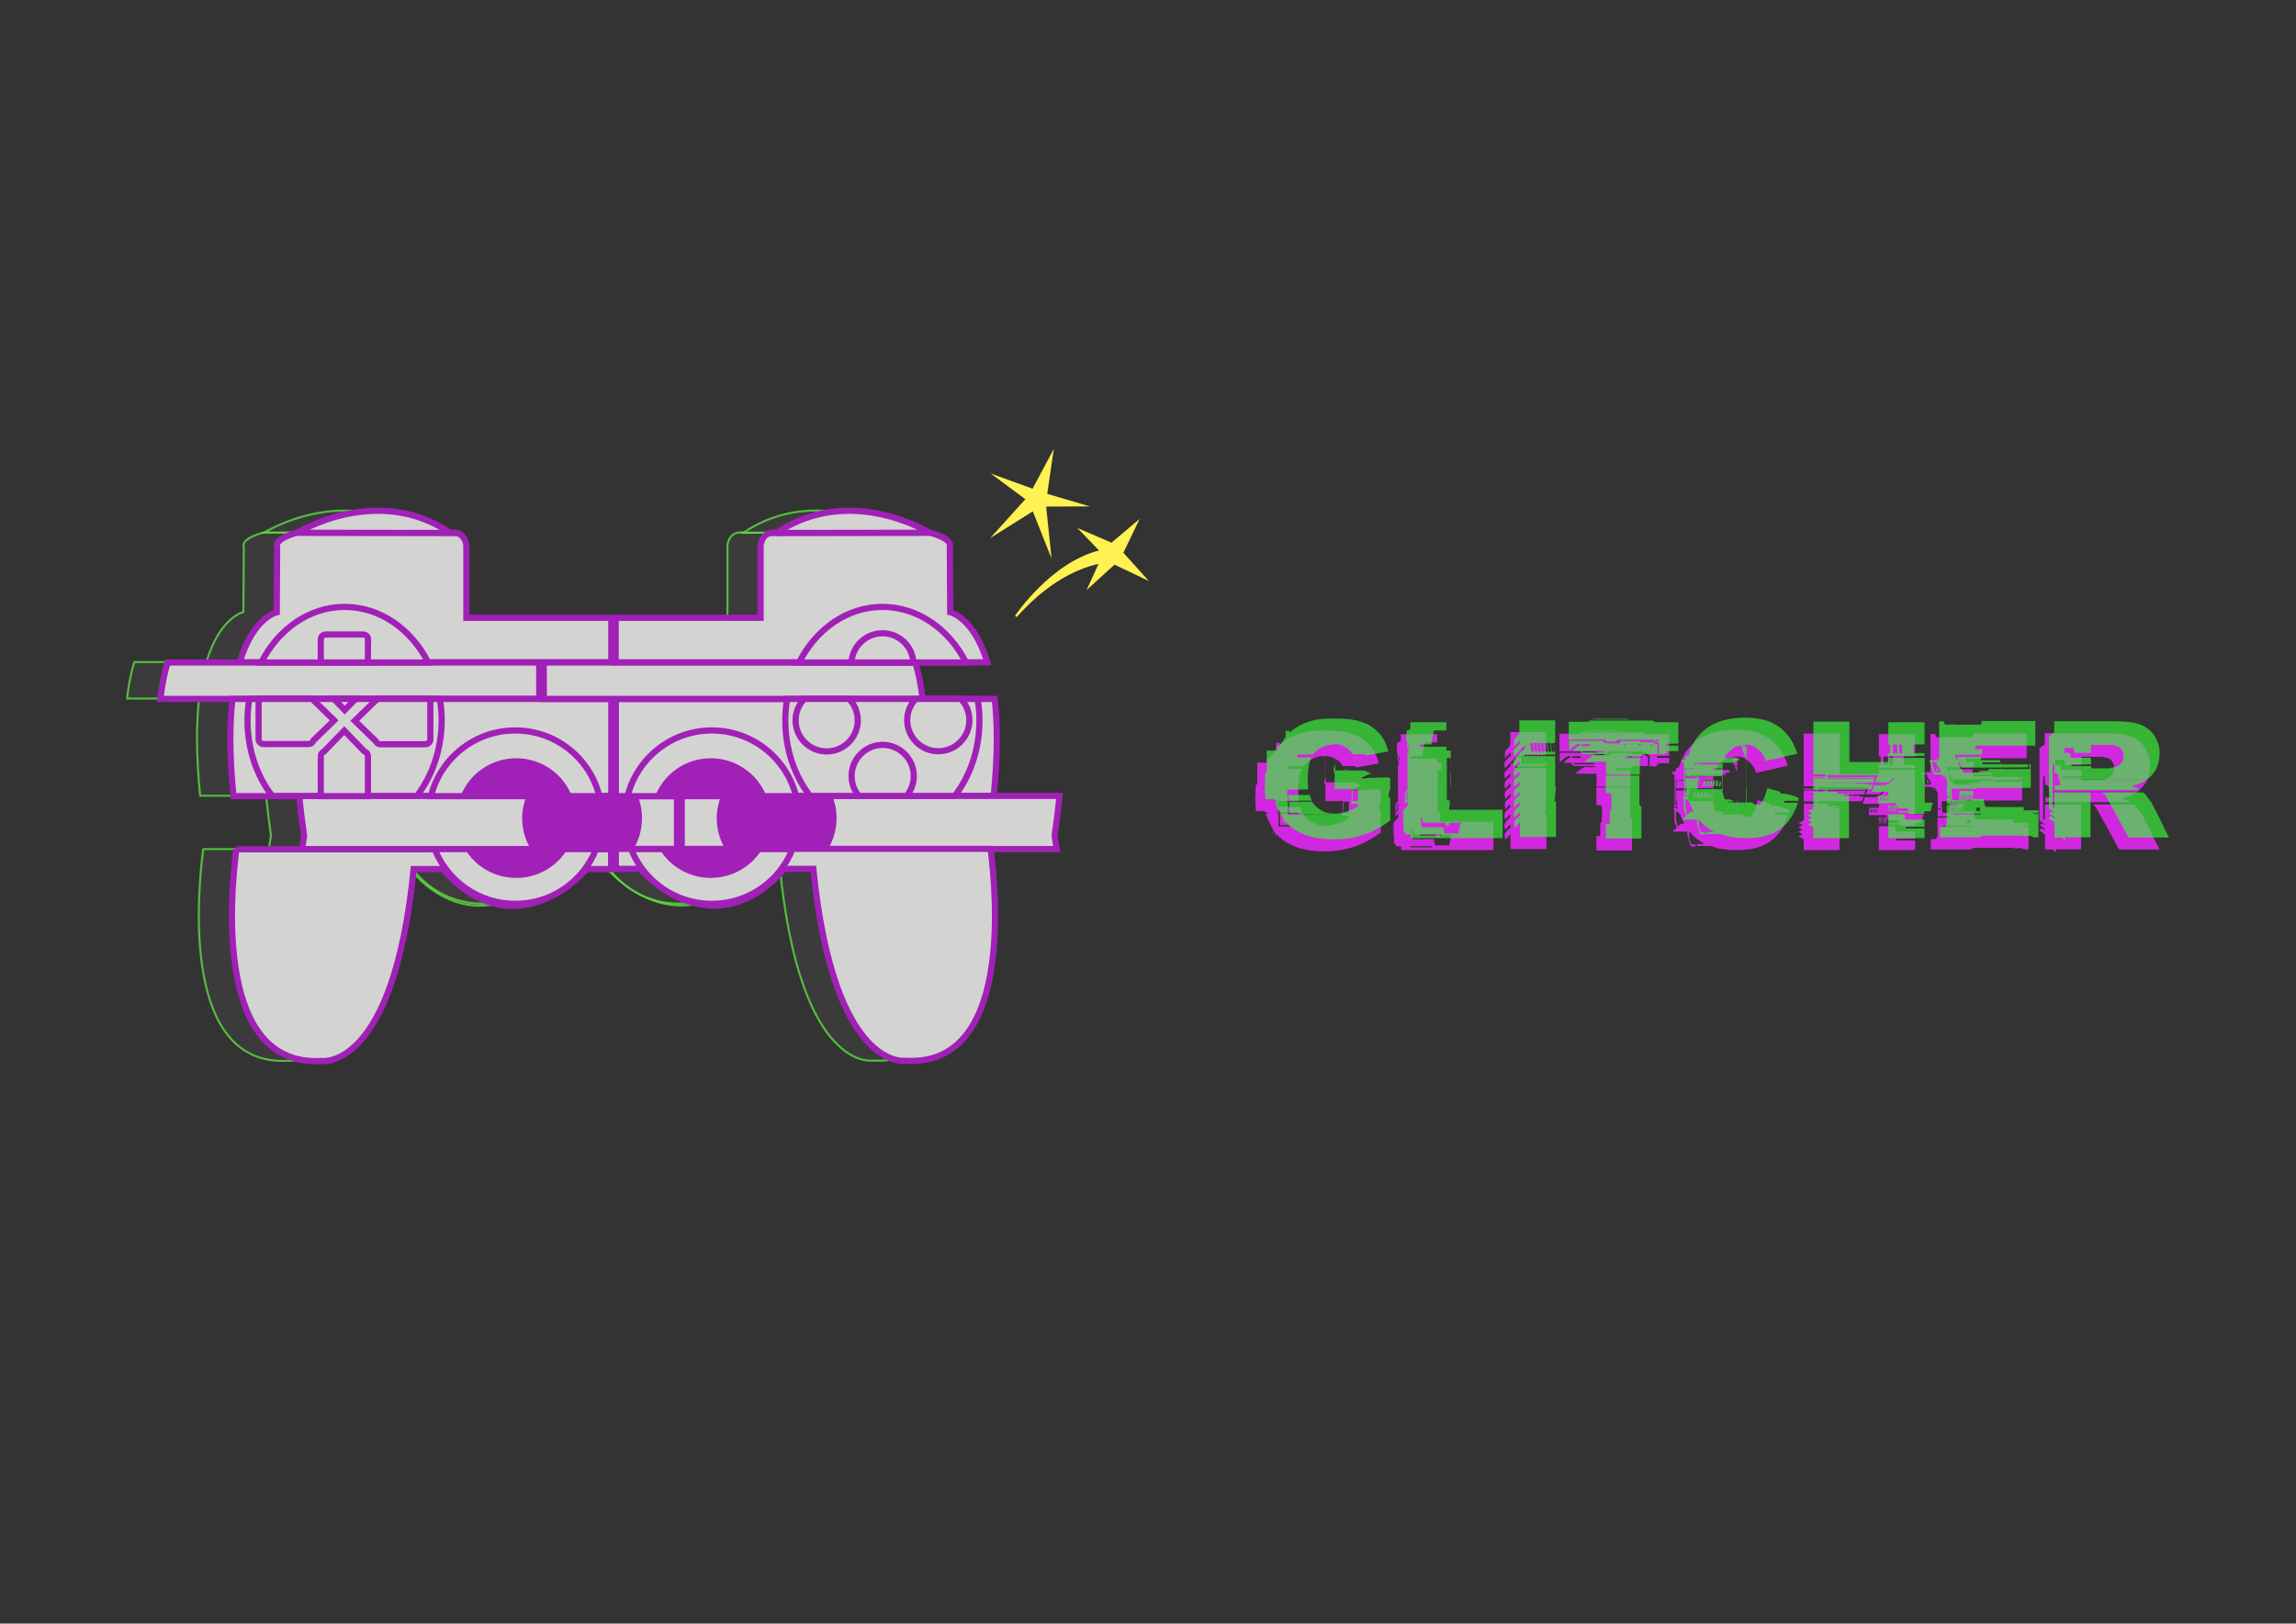 <?xml version="1.0" encoding="utf-8"?>
<!-- Generator: Adobe Illustrator 22.1.0, SVG Export Plug-In . SVG Version: 6.00 Build 0)  -->
<svg version="1.1" xmlns="http://www.w3.org/2000/svg" xmlns:xlink="http://www.w3.org/1999/xlink" x="0px" y="0px"
	 viewBox="0 0 1115.1 788.4" style="enable-background:new 0 0 1115.1 788.4;" xml:space="preserve">
<rect x="0" y="0" width="1115.1" height="788.4" fill="#333333" stroke="none"/>
<style type="text/css">
	.st0{opacity:0.69;fill:#3F3F3F;stroke:#60F741;stroke-miterlimit:10;}
	.st1{opacity:0.69;fill:#60F741;}
	.st2{fill:#D3D3D1;stroke:#A120B7;stroke-width:3;stroke-miterlimit:10;}
	.st3{fill:#A120B7;}
	.st4{fill:#8C8C8C;}
	.st5{fill:#D227E0;}
	.st6{opacity:0.67;}
	.st7{fill:#38F438;}
	.st8{fill:#FFF252;}
	.st9{fill:#FFF252;stroke:#FFF252;stroke-miterlimit:10;}
</style>
<g id="Layer_2">
</g>
<g id="Layer_10">
	<path class="st0" d="M280.7,299.9h-70.4v-35c0,0-0.4-7.2-7.6-6.3l-74.4-0.1c0,0-11.7,2.8-9.9,7.3l-0.2,31.4c0,0-11.4,2.4-18,24.3
		h180.5V299.9z"/>
	<path class="st0" d="M245.7,321.5H65.2c-1.5,4.9-2.7,10.7-3.5,17.7h184V321.5z"/>
	<path class="st0" d="M280.7,339.2h-184c-1.4,12-1.5,27.4,0.5,47.2h183.5V339.2z"/>
	<path class="st0" d="M312.7,386.4H129.2c0.6,6,1.4,12.4,2.4,19.3c0,0-0.4,2.4-1,6.5h182.1V386.4z"/>
	<path class="st0" d="M98.7,412.2c-3.1,24-10,105.9,41.3,102.9c0,0,35,5.4,44.8-93.2h14.3c0,0,29.6,40.3,69.9,0h11.7v-9.6H98.7z"/>
	<path class="st0" d="M128.3,258.6c0,0,38.6-24.1,74.4,0.1L128.3,258.6z"/>
	<path class="st0" d="M234.1,354.5c-19.7,0-36.3,13.6-40.9,31.9H275C270.4,368.1,253.8,354.5,234.1,354.5z"/>
	<path class="st0" d="M308.2,396.6c0-3.5-0.4-7-1.3-10.3h-81.8c-0.8,3.3-1.3,6.7-1.3,10.3c0,5.5,1.1,10.7,3,15.5h78.3
		C307.2,407.4,308.2,402.1,308.2,396.6z"/>
	<path class="st0" d="M194.9,412.2c6.2,15.6,21.4,26.6,39.2,26.6s33-11,39.2-26.6H194.9z"/>
	<path class="st1" d="M209.7,412.2c5.1,8.4,14.3,14,24.9,14s19.8-5.6,24.9-14H209.7z"/>
	<path class="st1" d="M295.7,397.1c0-3.8-0.7-7.4-2.1-10.8h-54c-1.3,3.3-2.1,7-2.1,10.8c0,5.5,1.5,10.7,4.2,15h49.8
		C294.1,407.8,295.7,402.6,295.7,397.1z"/>
	<path class="st1" d="M234.6,368.1c-12.3,0-22.7,7.6-27,18.3h54C257.3,375.6,246.9,368.1,234.6,368.1z"/>
	<path class="st0" d="M148.1,386.4c8.6,11.3,21.2,18.4,35.1,18.4s26.5-7.1,35.1-18.4H148.1z"/>
	<path class="st0" d="M166.6,339.2c-0.2,0.2-0.3,0.5-0.4,0.8l-10.1,9.8l10.2,9.9c0.4,0.9,1.2,1.5,2.2,1.5h21.9
		c1.3,0,2.4-1.1,2.4-2.4v-18.2c0-0.5-0.2-1-0.5-1.4H166.6z"/>
	<path class="st0" d="M155.5,338.2h-21.9c-0.8,0-1.5,0.4-1.9,1h25.7C156.9,338.6,156.2,338.2,155.5,338.2z"/>
	<path class="st0" d="M162.6,367c0-1.1-0.7-2-1.7-2.3l-9.8-10.1l-9.9,10.2c-0.9,0.4-1.5,1.2-1.5,2.2v19.4h22.9V367z"/>
	<path class="st0" d="M171.6,386.4v2.6c0,1.3,1.1,2.4,2.4,2.4h18.2c1.3,0,2.4-1.1,2.4-2.4v-2.6H171.6z"/>
	<path class="st0" d="M162.7,310.3c0-1.3-1.1-2.4-2.4-2.4h-18.2c-1.3,0-2.4,1.1-2.4,2.4v11.2h22.9V310.3z"/>
	<polygon class="st0" points="156.6,339.2 146,339.2 151.3,344.6 	"/>
	<path class="st0" d="M126.2,334.4c0.9-0.4,1.5-1.2,1.5-2.2v-10.8h-22.9v10.8c0,1.1,0.7,2,1.7,2.3l4.5,4.7h10.6L126.2,334.4z"/>
	<path class="st0" d="M466.9,339.2h-184v47.2h183.5C468.5,366.6,468.3,351.2,466.9,339.2z"/>
	<path class="st0" d="M496,405.7c1-6.9,1.8-13.3,2.4-19.3H314.9v25.8H497C496.5,408.1,496,405.7,496,405.7z"/>
	<path class="st0" d="M282.9,412.2v9.6h11.7c40.3,40.3,69.9,0,69.9,0h14.3c9.9,98.6,44.8,93.2,44.8,93.2
		c51.3,3.1,44.4-78.9,41.3-102.9H282.9z"/>
	<path class="st0" d="M428.4,321.5H247.9v17.7h184C431.1,332.2,429.9,326.4,428.4,321.5z"/>
	<path class="st0" d="M445.4,297.2l-0.2-31.4c1.8-4.5-9.9-7.3-9.9-7.3l-74.4,0.1c-7.2-0.9-7.6,6.3-7.6,6.3v35h-70.4v21.6h180.5
		C456.8,299.6,445.4,297.2,445.4,297.2z"/>
	<path class="st0" d="M435.4,258.6c0,0-38.6-24.1-74.4,0.1L435.4,258.6z"/>
	<path class="st0" d="M329.6,354.5c-19.7,0-36.3,13.6-40.9,31.9h81.8C365.9,368.1,349.3,354.5,329.6,354.5z"/>
	<path class="st0" d="M403.7,396.6c0-3.5-0.4-7-1.3-10.3h-81.8c-0.8,3.3-1.3,6.7-1.3,10.3c0,5.5,1.1,10.7,3,15.5h78.3
		C402.6,407.4,403.7,402.1,403.7,396.6z"/>
	<path class="st0" d="M290.4,412.2c6.2,15.6,21.4,26.6,39.2,26.6s33-11,39.2-26.6H290.4z"/>
	<path class="st1" d="M329.1,368.1c-12.3,0-22.7,7.6-27,18.3h54C351.8,375.6,341.3,368.1,329.1,368.1z"/>
	<path class="st1" d="M390.1,397.1c0-3.8-0.7-7.4-2.1-10.8h-54c-1.3,3.3-2.1,7-2.1,10.8c0,5.5,1.5,10.7,4.2,15H386
		C388.6,407.8,390.1,402.6,390.1,397.1z"/>
	<path class="st1" d="M304.2,412.2c5.1,8.4,14.3,14,24.9,14s19.8-5.6,24.9-14H304.2z"/>
	<path class="st0" d="M412.4,294.5c-17.2,0-32.3,10.8-40.5,27H453C444.8,305.3,429.7,294.5,412.4,294.5z"/>
	<path class="st0" d="M418,321.5h-81.1c-2.7,5.4-4.7,11.3-5.7,17.7h92.5C422.7,332.8,420.7,326.9,418,321.5z"/>
	<path class="st0" d="M459.6,349.6c0-3.6-0.3-7.1-0.9-10.4h-92.5c-0.6,3.4-0.9,6.9-0.9,10.4c0,14.1,4.5,27,12,36.7h70.3
		C455,376.6,459.6,363.7,459.6,349.6z"/>
	<path class="st0" d="M409.3,386.4c8.6,11.3,21.2,18.4,35.1,18.4s26.5-7.1,35.1-18.4H409.3z"/>
	<path class="st0" d="M350.4,334.5c-4.3,0-8.2,1.8-10.9,4.7h21.8C358.6,336.3,354.7,334.5,350.4,334.5z"/>
	<path class="st0" d="M374.5,339.2c-2.6,2.7-4.2,6.4-4.2,10.4c0,8.3,6.8,15.1,15.1,15.1c8.3,0,15.1-6.8,15.1-15.1
		c0-4-1.6-7.7-4.2-10.4H374.5z"/>
	<path class="st0" d="M404.6,334.4c-4.4,0-8.3,1.9-11,4.8h22.1C412.9,336.2,409,334.4,404.6,334.4z"/>
	<path class="st0" d="M428.6,339.2c-2.5,2.7-4.1,6.3-4.1,10.3c0,8.3,6.8,15.1,15.1,15.1c8.3,0,15.1-6.8,15.1-15.1
		c0-4-1.6-7.6-4.1-10.3H428.6z"/>
	<path class="st0" d="M433,386.4c2.8,3.3,6.9,5.4,11.6,5.4s8.8-2.1,11.6-5.4H433z"/>
	<path class="st0" d="M427.7,376.7c0-8.3-6.8-15.1-15.1-15.1s-15.1,6.8-15.1,15.1c0,3.7,1.3,7.1,3.5,9.7h23.2
		C426.4,383.8,427.7,380.4,427.7,376.7z"/>
	<path class="st0" d="M412.4,307.3c-8,0-14.6,6.3-15.1,14.2h30.1C427,313.6,420.5,307.3,412.4,307.3z"/>
	<path class="st0" d="M377.4,337.6c8.3,0,15.1-6.8,15.1-15.1c0-0.3,0-0.6,0-0.9h-30.1c0,0.3,0,0.6,0,0.9
		C362.3,330.8,369.1,337.6,377.4,337.6z"/>
</g>
<g id="Layer_1">
	<path class="st2" d="M296.9,300h-70.4v-35c0,0-0.4-7.2-7.6-6.3l-74.4-0.1c0,0-11.7,2.8-9.9,7.3l-0.2,31.4c0,0-11.4,2.4-18,24.3
		h180.5V300z"/>
	<path class="st2" d="M261.9,321.7H81.4c-1.5,4.9-2.7,10.7-3.5,17.7h184V321.7z"/>
	<path class="st2" d="M296.9,339.4h-184c-1.4,12-1.5,27.4,0.5,47.2h183.5V339.4z"/>
	<path class="st2" d="M328.9,386.5H145.3c0.6,6,1.4,12.4,2.4,19.3c0,0-0.4,2.4-1,6.5h182.1V386.5z"/>
	<path class="st2" d="M114.8,412.3c-3.1,24-10,105.9,41.3,102.9c0,0,35,5.4,44.8-93.2h14.3c0,0,29.6,40.3,69.9,0h11.7v-9.6H114.8z"
		/>
	<path class="st2" d="M144.4,258.7c0,0,38.6-24.1,74.4,0.1L144.4,258.7z"/>
	<path class="st2" d="M250.2,354.7c-19.7,0-36.3,13.6-40.9,31.9h81.8C286.5,368.2,270,354.7,250.2,354.7z"/>
	<path class="st2" d="M211.1,412.3c6.2,15.6,21.4,26.6,39.2,26.6s33-11,39.2-26.6H211.1z"/>
	<path class="st3" d="M225.8,412.3c5.1,8.4,14.3,14,24.9,14s19.8-5.6,24.9-14H225.8z"/>
	<path class="st3" d="M311.8,397.3c0-3.8-0.7-7.4-2.1-10.8h-54c-1.3,3.3-2.1,7-2.1,10.8c0,5.5,1.5,10.7,4.2,15h49.8
		C310.3,408,311.8,402.8,311.8,397.3z"/>
	<path class="st3" d="M250.7,368.2c-12.3,0-22.7,7.6-27,18.3h54C273.5,375.8,263,368.2,250.7,368.2z"/>
	<path class="st2" d="M167.4,294.7c-17.2,0-32.3,10.8-40.5,27h81.1C199.7,305.5,184.6,294.7,167.4,294.7z"/>
	<path class="st2" d="M214.5,349.8c0-3.6-0.3-7.1-0.9-10.4h-92.5c-0.6,3.4-0.9,6.9-0.9,10.4c0,14.1,4.5,27,12,36.7h70.3
		C209.9,376.8,214.5,363.9,214.5,349.8z"/>
	<path class="st2" d="M151.9,339.4H126c-0.2,0.4-0.4,0.8-0.4,1.3v18.2c0,1.3,1.1,2.4,2.4,2.4h21.9c1.1,0,2-0.7,2.3-1.7l10.1-9.8
		l-10.2-9.9C152,339.6,152,339.5,151.9,339.4z"/>
	<path class="st2" d="M182.8,339.4c-0.2,0.2-0.3,0.5-0.4,0.8l-10.1,9.8l10.2,9.9c0.4,0.9,1.2,1.5,2.2,1.5h21.9
		c1.3,0,2.4-1.1,2.4-2.4v-18.2c0-0.5-0.2-1-0.5-1.4H182.8z"/>
	<path class="st2" d="M178.7,367.2c0-1.1-0.7-2-1.7-2.3l-9.8-10.1l-9.9,10.2c-0.9,0.4-1.5,1.2-1.5,2.2v19.4h22.9V367.2z"/>
	<path class="st2" d="M178.8,310.5c0-1.3-1.1-2.4-2.4-2.4h-18.2c-1.3,0-2.4,1.1-2.4,2.4v11.2h22.9V310.5z"/>
	<polygon class="st2" points="172.7,339.4 162.2,339.4 167.4,344.8 	"/>
	<path class="st2" d="M483.1,339.4h-184v47.2h183.5C484.6,366.8,484.5,351.4,483.1,339.4z"/>
	<path class="st2" d="M512.2,405.8c1-6.9,1.8-13.3,2.4-19.3H331.1v25.8h182.1C512.6,408.2,512.2,405.8,512.2,405.8z"/>
	<path class="st2" d="M299.1,412.3v9.6h11.7c40.3,40.3,69.9,0,69.9,0H395c9.9,98.6,44.8,93.2,44.8,93.2
		c51.3,3.1,44.4-78.9,41.3-102.9H299.1z"/>
	<path class="st2" d="M444.6,321.7H264.1v17.7h184C447.3,332.4,446,326.5,444.6,321.7z"/>
	<path class="st2" d="M461.5,297.3l-0.2-31.4c1.8-4.5-9.9-7.3-9.9-7.3l-74.4,0.1c-7.2-0.9-7.6,6.3-7.6,6.3v35h-70.4v21.6h180.5
		C473,299.8,461.5,297.3,461.5,297.3z"/>
	<path class="st2" d="M451.5,258.7c0,0-38.6-24.1-74.4,0.1L451.5,258.7z"/>
	<path class="st2" d="M345.7,354.7c-19.7,0-36.3,13.6-40.9,31.9h81.8C382,368.2,365.4,354.7,345.7,354.7z"/>
	<path class="st2" d="M306.5,412.3c6.2,15.6,21.4,26.6,39.2,26.6s33-11,39.2-26.6H306.5z"/>
	<path class="st3" d="M345.2,368.2c-12.3,0-22.7,7.6-27,18.3h54C367.9,375.8,357.5,368.2,345.2,368.2z"/>
	<path class="st3" d="M406.3,397.3c0-3.8-0.7-7.4-2.1-10.8h-54c-1.3,3.3-2.1,7-2.1,10.8c0,5.5,1.5,10.7,4.2,15h49.8
		C404.7,408,406.3,402.8,406.3,397.3z"/>
	<path class="st3" d="M320.3,412.3c5.1,8.4,14.3,14,24.9,14s19.8-5.6,24.9-14H320.3z"/>
	<path class="st2" d="M428.6,294.7c-17.2,0-32.3,10.8-40.5,27h81.1C460.9,305.5,445.8,294.7,428.6,294.7z"/>
	<path class="st2" d="M475.7,349.8c0-3.6-0.3-7.1-0.9-10.4h-92.5c-0.6,3.4-0.9,6.9-0.9,10.4c0,14.1,4.5,27,12,36.7h70.3
		C471.2,376.8,475.7,363.9,475.7,349.8z"/>
	<path class="st2" d="M390.6,339.4c-2.6,2.7-4.2,6.4-4.2,10.4c0,8.3,6.8,15.1,15.1,15.1c8.3,0,15.1-6.8,15.1-15.1
		c0-4-1.6-7.7-4.2-10.4H390.6z"/>
	<path class="st2" d="M444.7,339.4c-2.5,2.7-4.1,6.3-4.1,10.3c0,8.3,6.8,15.1,15.1,15.1c8.3,0,15.1-6.8,15.1-15.1
		c0-4-1.6-7.6-4.1-10.3H444.7z"/>
	<path class="st2" d="M443.8,376.8c0-8.3-6.8-15.1-15.1-15.1s-15.1,6.8-15.1,15.1c0,3.7,1.3,7.1,3.5,9.7h23.2
		C442.5,383.9,443.8,380.5,443.8,376.8z"/>
	<path class="st2" d="M428.6,307.5c-8,0-14.6,6.3-15.1,14.2h30.1C443.2,313.8,436.6,307.5,428.6,307.5z"/>
	<path class="st4" d="M631.2,516.8"/>
</g>
<g id="Layer_4">
	<g>
		<path class="st5" d="M670.7,389.3c-0.2,0-0.3,0-0.4,0.1c-0.1,0.6-0.2,1.2-0.4,1.9c-0.1,0.7-0.1,1.4,0.1,2.1l0.6-0.6v11.5
			c-2.4,1.7-4.8,3.2-7.1,4.4c-2.3,1.2-4.6,2.1-6.9,2.8c-2.3,0.7-4.6,1.2-6.9,1.5s-4.6,0.4-7,0.4c-1.6,0-3.3-0.1-5.3-0.3
			c-1.9-0.2-3.9-0.6-6-1.2c-2-0.6-4-1.4-6-2.5c-2-1.1-3.7-2.5-5.3-4.2c-0.1,0.1-0.2,0.3-0.2,0.4c0,0.1-0.1,0.2-0.2,0.3
			c-0.1-0.1-0.1-0.3-0.1-0.5c0-0.2,0-0.4-0.1-0.6c-0.2-0.2-0.3-0.4-0.4-0.7c-0.1,0.1-0.1,0.3-0.1,0.6c0-0.1,0-0.3,0-0.4
			c0-0.1,0-0.3-0.1-0.6c-0.1,0.1-0.1,0.3-0.1,0.5c0,0.2,0,0.4,0,0.6c0-0.2,0-0.5,0-0.7c0-0.2,0-0.5-0.1-0.7
			c-0.1,0.2-0.1,0.5-0.1,0.6c0,0.2,0,0.4,0,0.6v-0.1h-0.1c0,0-0.1,0-0.1,0c0,0-0.1,0-0.1,0c-0.2,0-0.3,0-0.2,0c0,0,0.1,0,0.1,0.1
			c0-0.4,0-0.9,0-1.3c0-0.4-0.1-0.8-0.3-1.2c-0.1-0.2-0.3-0.6-0.6-1.2s-0.6-1.1-0.9-1.8c-0.3-0.6-0.7-1.3-1-2
			c-0.3-0.7-0.5-1.3-0.6-1.9c0.1,0,0.2,0,0.3,0c0.1,0,0.3,0,0.4-0.1v-0.5c-0.1,0-0.2-0.1-0.4-0.1s-0.3,0-0.4,0c-0.1,0-0.2,0-0.3-0.1
			c-0.1-0.1-0.2-0.3-0.2-0.5h-4.2l-0.4-6c0-0.1,0-0.6,0.1-1.5c0-0.9,0.1-1.6,0.1-2.2c0-0.2,0-0.5,0-0.9c0-0.4,0-0.7,0-1.1
			c0-0.4,0.1-0.7,0.2-0.9c0.1-0.3,0.3-0.4,0.6-0.5v-10.5h5c0.1-0.1,0.2-0.2,0.2-0.3c0-0.1,0.1-0.2,0.2-0.3c-0.1-0.1-0.2-0.1-0.3-0.1
			c-0.1,0-0.3,0-0.4,0c0.1-0.2,0.1-0.5,0.1-0.7s0-0.4,0-0.7c0.2,0,0.5,0,0.7,0c0.2,0,0.4-0.1,0.6-0.3c0.1-0.1,0.3-0.4,0.6-0.7
			c0.2-0.3,0.5-0.7,0.8-1c0.3-0.4,0.6-0.8,0.9-1.3s0.5-0.9,0.7-1.3c0.1-0.1,0.1-0.5,0.1-1.2c0-0.6,0-1.2,0-1.7h1.8
			c0.1,0.1,0.1,0.2,0.1,0.4c0,0.2,0,0.3,0.1,0.4c1.6-1.5,3.4-2.7,5.2-3.6c1.8-0.9,3.7-1.6,5.6-2.1c1.9-0.5,3.7-0.8,5.6-0.9
			s3.7-0.2,5.5-0.2c2.2,0,4.5,0.1,7.1,0.4c2.6,0.2,5.1,0.9,7.6,1.9c2.5,1,4.7,2.6,6.8,4.8c2,2.2,3.5,5.1,4.5,8.9l-10.6,1.9
			c-0.2,0-0.4,0-0.7-0.3c-0.3-0.2-0.5-0.3-0.6-0.3h-5.7c-0.3-0.7-0.7-1.4-1.4-2c-0.6-0.6-1.3-1.1-2.1-1.5c-0.8-0.4-1.5-0.8-2.3-1
			c-0.8-0.2-1.4-0.4-1.9-0.4h-0.9v9.8c0,0.2,0,0.3,0.1,0.3c0.1,0,0.2,0,0.2,0.1c0.1,0.4,0.1,0.9,0.1,1.3c0,0.4,0,0.9,0,1.3l14.2,0.1
			c0.3,0.1,0.7,0.3,1.1,0.5c0.5,0.3,0.9,0.4,1.2,0.5c1,0.1,1.9,0.2,2.8,0.1c0.9,0,1.8,0,2.8,0h-5c-0.1,0.1-0.1,0.2,0,0.2
			c0.1,0,0.2,0,0.3,0l-4.6,2.1c0,0.2,0.2,0.3,0.4,0.4c0.2,0,0.5,0.1,0.8,0c0.3,0,0.6-0.1,0.9-0.1c0.3,0,0.5-0.1,0.7-0.1
			c0.8,0,1.7-0.1,2.7-0.1c1.1,0,2.1-0.1,3.1-0.1c1,0,1.8-0.1,2.6-0.1c0.7,0,1.1,0,1.2,0c0.1,0,0.3,0,0.5,0c0.2,0,0.4,0,0.5,0
			c0,0,0,0.1,0.1,0.3c0.1,0.1,0.2,0.2,0.4,0.2V389.3z M618.4,403.7v-1.1h-0.3v1.1H618.4z M618.7,404.4V403h-0.3v1.4H618.7z
			 M664,401.4c-6.2,0-12.5,0-18.7,0c-6.2,0-12.4,0-18.7-0.1c-0.1-0.1-0.2-0.2-0.3-0.3c-0.1-0.1-0.1-0.2-0.1-0.3h-4.1
			c-0.1-0.2-0.2-0.3-0.3-0.4c-0.1-0.1-0.2-0.2-0.2-0.4v-4.8h11.1c0.8,1.2,1.7,2.2,2.6,2.9c0.9,0.7,1.8,1.3,2.8,1.8
			c0.9,0.4,1.9,0.7,2.8,0.9c1,0.1,1.9,0.2,2.8,0.2c1.9,0,3.8-0.3,5.8-1c2-0.6,3.8-1.5,5.5-2.6v-1.2h-3.3l0.6-7.1h-8.6v-7.7
			c0-0.2,0-0.3-0.1-0.3c-0.1,0-0.2,0-0.3-0.1v-1.3c0-0.2,0-0.4,0-0.6c0-0.2,0-0.4,0-0.6c0.1-0.1,0.2-0.1,0.2-0.1c0,0,0.1,0,0.1-0.2
			v-10.9H642c-0.7,0-1.4,0.1-2.3,0.4c-0.8,0.3-1.7,0.6-2.5,1c-0.8,0.4-1.6,0.9-2.3,1.5c-0.7,0.6-1.3,1.2-1.7,1.9h-7.4
			c-0.1,0.1-0.2,0.2-0.3,0.3c-0.1,0.1-0.2,0.2-0.3,0.3c0.1,0.1,0.3,0.3,0.4,0.4c0.1,0.1,0.2,0.3,0.3,0.4c1.5,0,2.7,0,3.6,0
			c0.9,0,1.5,0,1.9,0c0.4,0,0.7,0,0.8,0c0.1,0,0.2,0,0.2,0.1c-0.8,1.5-1.3,3.2-1.5,4.9c-0.2,1.8-0.4,3.5-0.4,5.4c0,0.1,0,0.3,0,0.7
			c0,0.4,0,0.8,0.1,1.3c0,0.5,0,1,0.1,1.6c0,0.6,0,1,0,1.5l-0.1,0.1h-9.5v-3.4c0,0.6,0,1.1,0,1.7s0,1.1-0.1,1.6
			c0,0.1-0.1,0.3-0.2,0.3c-0.1,0.1-0.1,0.2-0.2,0.3c0,0.3-0.1,0.6-0.1,1c0,0.4,0,0.7,0.1,0.9c0.3,0.2,0.5,0.7,0.4,1.3
			c-0.1,0.6-0.1,1.2-0.1,1.5c0,0.1-0.1,0.1-0.2,0.1c-0.1,0-0.2,0-0.2,0c0,0.1-0.1,0.2-0.1,0.3s0,0.2-0.1,0.3c0.1,0,0.2,0,0.4,0
			s0.3,0,0.4,0.1c0,0.2,0,0.5-0.1,0.6c-0.1,0.2-0.1,0.4-0.1,0.5v4.6c0,0.2,0,0.3,0.1,0.4c0.1,0,0,0.1-0.1,0.2L664,401.4z
			 M632.4,394.6h-11.1v-2.8h10.2c0.1,0.4,0.2,0.9,0.4,1.4C632.1,393.7,632.3,394.2,632.4,394.6z M655.5,389.3h-2.9l-0.4,5.5h2.9v-5
			c0.1-0.1,0.2-0.2,0.2-0.3C655.3,389.5,655.4,389.4,655.5,389.3z M655.2,373.5c-0.3,0.1-0.6,0.2-1,0.3c-0.4,0.1-0.8,0.2-1.2,0.3
			c0-0.1,0-0.2,0-0.3c0-0.1,0-0.2-0.1-0.2H655.2z"/>
		<path class="st5" d="M676.8,399.6l-0.1,5.3h-0.2l0.1-5.3H676.8z M725.2,412.8h-44.7v-1.7c-0.3-0.1-0.7-0.1-1.1-0.1
			c-0.4,0-0.8,0-1.1,0c-0.2-0.2-0.4-0.6-0.8-1.1c-0.3-0.5-0.5-0.8-0.5-1v-9.6c0.4-0.4,0.7-0.8,1.1-1.2c0.3-0.4,0.7-0.9,1.1-1.4
			l-0.1-1.7c-0.1,0.1-0.3,0.3-0.6,0.6c-0.3,0.3-0.5,0.5-0.8,0.7v-0.6c0-0.2,0.2-0.5,0.6-0.8c0.4-0.3,0.7-0.6,1-0.9v-0.1
			c0,0,0-0.1-0.1-0.1c-0.1,0.2-0.4,0.5-0.6,0.7s-0.6,0.5-0.9,0.8c-0.1-0.5,0-0.9,0.3-1.2c0.3-0.3,0.7-0.6,1.1-1c0,0.1,0,0.2,0,0.2
			c0,0,0,0.1,0.1,0.2v-12.4v8.7c-0.1,0.2-0.3,0.5-0.6,0.7c-0.3,0.2-0.6,0.4-0.9,0.6v-0.6c0.2-0.2,0.5-0.4,0.7-0.7
			c0.2-0.3,0.4-0.6,0.6-0.9l-0.1-17.3l0.4,0.3h0.1c0,0,0.1,0,0.1-0.1c-0.1-0.2-0.3-0.3-0.4-0.4c-0.1-0.1-0.2-0.2-0.3-0.4
			c0.2,0.2,0.4,0.2,0.6,0.1l-0.6-0.6l0.4,0.3h0.1c0,0,0.1,0,0.1-0.1l-0.6-0.6l0.4,0.3h0.1c0,0,0.1,0,0.1-0.1l-0.6-0.6l0.4,0.3h0.1
			c0,0,0.1,0,0.1-0.1l-0.6-0.6v-2.7c0.3,0.2,0.5,0.4,0.6,0.6c0.1,0.2,0.1,0.5,0.1,0.8c0,0.3,0,0.5,0,0.8c0,0.3,0,0.5,0.2,0.7
			c0.1-0.2,0.1-0.4,0.1-0.6s0-0.4,0-0.6c0-0.4,0-0.7-0.1-0.8c0-0.1-0.1-0.2-0.2-0.3c-0.1-0.1-0.2-0.2-0.3-0.3
			c-0.1-0.1-0.3-0.4-0.5-0.8c-0.1-0.2-0.2-0.6-0.3-0.9c0-0.4,0-0.8,0-1.2c0-0.4,0-0.7,0.1-1c0-0.3,0-0.5,0-0.6c0-0.5,0-1,0.1-1.5
			c0.1-0.5,0.7-0.7,1.7-0.8c0.1-1.2,0.1-2.4,0-3.6H698v4h-6c-0.3,1.1-0.5,2.2-0.7,3.3c-0.2,1.1-0.4,2.3-0.6,3.5h-5.5v1.1H698v1.8
			c0.2,0.1,0.5,0.1,0.8,0.1c0.3,0,0.7,0,1.3-0.1v10.5l-0.1-6.8c-0.3-0.1-0.6-0.1-0.9-0.1c-0.3,0-0.6,0.1-0.9,0.1v20.5l1.5,0.1V388
			c0,1.9,0.1,3.7,0,5.4c0,1.8-0.2,3.5-0.4,5.4c0,0,0,0.1,0.1,0.1c0.1,0.1,0.2,0.1,0.3,0.1h25.6V412.8z M679,390.3
			c-0.2,0.2-0.6,0.6-1,1c-0.4,0.4-0.5,0.8-0.4,1.2c0.4-0.3,0.8-0.6,1.1-1C679,391.1,679.1,390.7,679,390.3z M679,391.6
			c-0.3,0.4-0.7,0.7-1,0.9c-0.3,0.2-0.5,0.6-0.4,1.3c0.3-0.3,0.7-0.6,1.1-1C679.1,392.3,679.2,392,679,391.6z M679.7,377
			c0,0.2,0,0.4-0.2,0.6c-0.2,0.2-0.3,0.4-0.5,0.5v-1.7c0.2,0.2,0.3,0.3,0.4,0.3c-0.1-0.7-0.1-1.3,0-2c0.1-0.7,0.2-1.4,0.2-2.2V377z
			 M695.4,411.5v-0.6h-10.3l-0.1,0.6H695.4z M701.9,405.4c-0.7,0-1.3,0-1.7,0c-0.4,0-0.6,0-0.7,0c-0.1,0-0.2,0.1-0.2,0.1
			c0,0.2,0,0.5,0,0.6c0,0.2,0,0.4-0.1,0.6h-1.5c-0.1-0.2-0.1-0.5-0.1-0.6c0-0.2,0-0.4,0-0.5c-0.1,0-0.2,0-0.4-0.1
			c-0.1,0-0.2-0.1-0.2-0.2h-10.2c-0.1-0.4-0.3-0.8-0.4-1.2c-0.1-0.4-0.2-0.8-0.3-1.2h-0.6v0.7c0,0.2,0,0.4,0.1,0.5
			c0.1,0.1,0.2,0.3,0.2,0.4c0,0.5,0.1,1,0.1,1.5s0,1,0,1.5h10.5c0.1,0.5,0.2,1.1,0.3,1.6c0.1,0.5,0.2,1,0.3,1.4h6.8
			c0.3-1.9,0.7-3.7,1.3-5.4C703.6,405.4,702.6,405.4,701.9,405.4z M700,387.5h-0.2v-6.6h0.2V387.5z"/>
		<path class="st5" d="M751.1,388.1l-0.7,7.1h-4.6c0,0,0.1,0.1,0.2,0.1c0.1,0,0.3,0,0.7,0s0.9,0,1.5-0.1c0.7,0,1.6,0,2.9,0v17.1
			h-17.5v-7.1c-0.4,0.4-0.9,0.8-1.3,1.3c-0.4,0.5-0.9,0.9-1.3,1.3c0-0.5-0.1-1.1-0.2-1.7c-0.1-0.6-0.1-1.1,0.2-1.5
			c0.2-0.5,0.6-1,1.1-1.4c0.5-0.4,1-0.9,1.5-1.4l-0.1-1.5l-2.6,2.7c0-0.5-0.1-1.1-0.2-1.7c-0.1-0.6-0.1-1.1,0.2-1.5
			c0.3-0.6,0.7-1.2,1.2-1.6c0.5-0.4,1-0.9,1.4-1.4l-0.1-1.4l-2.6,2.7c0-0.5,0-1.1-0.1-1.7c-0.1-0.6,0-1.1,0.1-1.5
			c0.2-0.6,0.6-1.2,1.2-1.6c0.6-0.4,1-0.9,1.5-1.4l-0.1-1.4L731,393c0-0.5,0-1.1-0.1-1.7c-0.1-0.6,0-1.1,0.1-1.5
			c0.2-0.6,0.6-1.2,1.2-1.6c0.6-0.4,1-0.9,1.5-1.4l-0.1-1.4l-2.6,2.7c0-0.5-0.1-1.1-0.2-1.7c-0.1-0.6-0.1-1.2,0.2-1.7
			c0.2-0.6,0.6-1.1,1.2-1.5c0.6-0.4,1-0.9,1.5-1.4l-0.1-1.4c-0.4,0.4-0.8,0.8-1.3,1.3c-0.5,0.5-0.9,0.9-1.3,1.5
			c0-0.5-0.1-1.1-0.2-1.7c-0.1-0.6-0.1-1.2,0.2-1.7c0.2-0.6,0.6-1.1,1.1-1.5c0.5-0.4,1-0.9,1.5-1.4l-0.1-1.4
			c-0.4,0.4-0.8,0.8-1.3,1.3c-0.5,0.5-0.9,0.9-1.3,1.5c0-0.5-0.1-1.1-0.2-1.7c-0.1-0.6-0.1-1.2,0.2-1.7c0.1-0.2,0.5-0.6,1.1-1.2
			c0.6-0.6,1.2-1.1,1.6-1.7c0.1-0.1,0.1-0.3,0.1-0.5c0-0.2,0-0.5,0-0.7c0.5,0.1,1,0,1.3-0.4c0.4-0.4,0.8-0.8,1.3-1.3l-0.1-1.5
			l-5.3,5.6c0-0.5-0.1-1.1-0.2-1.7c-0.1-0.6-0.1-1.1,0.2-1.5c0.3-0.6,0.7-1.2,1.3-1.7c0.6-0.5,1.1-1,1.7-1.5
			c-0.1-0.1-0.2-0.3-0.2-0.5c0-0.2-0.1-0.5-0.2-0.8l-2.6,2.7c0-0.5,0-1.1,0-1.7c0-0.6,0-1.1,0-1.6c0.6-0.6,1-1.1,1.3-1.4
			c0.3-0.4,0.6-0.8,0.9-1.1c0.3-0.4,0.4-0.6,0.4-0.8v-6.1h17.4v10.9h-0.7c-0.1,0.3-0.2,0.7-0.1,1.2c0.1,0.5,0.2,0.9,0.3,1.4
			c0.1,0.4,0.3,1,0.5,1.7v1.4h-14.5l-0.8,0.8h15.3V388.1z M740.6,370.8c-0.1-0.8-0.3-1.6-0.3-2.3c-0.1-0.7-0.2-1.3-0.3-1.9h-1.4
			l0.7,4.2H740.6z M742.3,370.8l-0.7-4.2h-1.3c0.1,0.9,0.3,1.6,0.3,2.3c0.1,0.7,0.2,1.3,0.3,1.9H742.3z M743.9,370.8
			c-0.1-1.1-0.3-1.9-0.3-2.4c-0.1-0.6-0.2-1.2-0.3-1.7h-1.4l0.7,4.2H743.9z M745.6,370.8l-0.7-4.2h-1.3c0.1,0.9,0.3,1.6,0.3,2.3
			c0.1,0.7,0.2,1.3,0.3,1.9H745.6z M747.2,370.8l-0.6-4.2h-1.4l0.7,4.2H747.2z M748.9,370.8l-0.7-4.2h-1.3c0.1,0.7,0.2,1.4,0.3,2.1
			c0.1,0.7,0.2,1.4,0.3,2.1H748.9z M750.5,370.8c-0.1-1.1-0.3-1.9-0.3-2.4c-0.1-0.6-0.2-1.2-0.3-1.7h-1.4l0.7,4.2H750.5z"/>
		<path class="st5" d="M810.6,370.6h-6c0.1,0.3,0.3,0.4,0.6,0.3c0.3-0.1,0.5-0.1,0.7-0.1c-0.3,0.2-0.8,0.6-1.4,1
			c-0.6,0.4-1.1,0.6-1.3,0.6c0,0-0.2-0.1-0.5-0.3c-0.3-0.2-0.7-0.2-1.3,0.1l-0.2,0.1V367c-0.5-0.4-1.1-0.8-1.8-1.3
			c-0.6-0.5-1.1-0.7-1.3-0.7H781c-0.2,0.1-0.3,0.2-0.4,0.4c0,0.2-0.1,0.3-0.2,0.5h-4.3c-0.2,0-0.4-0.1-0.6-0.3
			c-0.2-0.2-0.4-0.5-0.5-0.7h-17.6v-8.6h10.3c0,0-0.1-0.1-0.3-0.2c-0.1-0.1-0.3-0.2-0.4-0.4H798c0.2,0,0.4,0.1,0.8,0.4
			c0.3,0.2,0.6,0.4,0.8,0.4h11.1V367l-5.8,0.1l-0.1,0.9h5.9V370.6z M800.3,372H793c-0.1,0.1-0.2,0.3-0.3,0.5
			c-0.1,0.2-0.2,0.4-0.3,0.6h-6.6c-0.2,0-0.4,0.1-0.7,0.3c-0.3,0.2-0.6,0.3-0.9,0.5h7.6v8.1h-16.4v-6.3h-10.4c0.3-0.3,0.7-0.6,1.2-1
			c0.5-0.4,0.9-0.7,1.3-1c0.4-0.3,0.8-0.6,1.2-0.8c0.3-0.2,0.6-0.4,0.6-0.4h4.2c0.1,0,0.4,0,0.7-0.1c0.3-0.1,0.6-0.2,0.9-0.4h-11
			c0-0.3,0-0.5-0.1-0.6v0.1c0,0.1-0.1,0.1-0.2,0.1c-0.2,0-0.2,0-0.1-0.1c0.1,0,0.1-0.1,0-0.2l-0.3,0.2c0-0.1,0-0.3-0.1-0.5
			c-0.1-0.2-0.1-0.4-0.1-0.5c0,0-0.1-0.1-0.2-0.1c-0.1,0-0.2,0-0.5,0c-0.3,0-0.6,0-1.2,0s-1.2,0-2.1,0c0.2-0.1,0.4-0.4,0.7-0.6
			c0.3-0.3,0.6-0.5,0.9-0.8s0.6-0.5,0.9-0.7c0.3-0.2,0.6-0.3,0.9-0.2c0.1-0.1,0.1-0.1,0.1-0.1c0,0,0,0,0-0.2c0-0.5-0.1-0.7-0.2-0.7
			s-0.4,0-0.6,0s-0.7,0.1-1.1,0.4c-0.5,0.3-0.9,0.6-1.3,0.9c-0.4,0.3-0.8,0.7-1.2,1c-0.4,0.3-0.6,0.6-0.8,0.6v-4.5h15.8
			c0.2,0,0.5,0.2,0.9,0.6c0.4,0.4,0.7,0.6,0.9,0.6l6.6,0.1c0.1-0.2,0.3-0.3,0.4-0.5c0.1-0.2,0.3-0.4,0.6-0.7h9.1
			c0.2,0,0.4,0.1,0.5,0.3c0.2,0.2,0.3,0.3,0.5,0.3h5.3c0.2,0,0.5,0.2,1,0.5c0.5,0.4,0.9,0.7,1.3,0.9V372z M768.1,368.1
			c-0.2-0.2-0.5-0.4-0.6-0.6c-0.2-0.3-0.4-0.4-0.6-0.4l-3.3,0.1c0,0.1,0,0.3,0.1,0.5c0,0.2,0.1,0.3,0.1,0.4H768.1z M774.3,371.1
			v-0.6h-10.2v0.3c0,0.2,0,0.4,0.1,0.4H774.3z M770.5,355.4c-0.2,0-0.5-0.1-0.8-0.2s-0.6-0.3-0.8-0.4h0.8c0.2,0,0.3,0.1,0.4,0.2
			C770.3,355.1,770.4,355.3,770.5,355.4z M772.1,355.4c-0.1,0-0.4,0-0.7-0.1c-0.3-0.1-0.7-0.3-1-0.6h0.8c0.1,0,0.3,0.1,0.5,0.3
			C771.8,355.2,772,355.3,772.1,355.4z M773.5,355.4c-0.1,0-0.4,0-0.7-0.1c-0.3-0.1-0.7-0.3-1-0.6h1c0.1,0.1,0.2,0.2,0.3,0.3
			C773.3,355.2,773.4,355.3,773.5,355.4z M775,355.4c-0.1,0-0.4,0-0.7-0.2c-0.3-0.2-0.7-0.3-1-0.5h1c0.1,0.1,0.2,0.2,0.3,0.3
			C774.7,355.2,774.8,355.3,775,355.4z M775.3,371.1v-0.2l-0.6,0.1v0.2L775.3,371.1z M776.4,355.4c-0.1,0-0.4,0-0.7-0.2
			c-0.3-0.2-0.7-0.3-1-0.5h1c0.1,0.1,0.2,0.2,0.3,0.3C776.1,355.2,776.3,355.3,776.4,355.4z M792.7,413h-17.4v-7h2
			c0-0.1-0.1-0.2-0.1-0.3c0,0,0-0.2,0-0.5s0-0.9,0-1.8c0-0.9,0-2.2,0.1-4c0.1-0.1,0.2-0.1,0.3-0.1c0.1,0,0.2,0,0.3-0.1
			c0-0.2,0-0.6,0-1c0-0.4,0.1-0.9,0.1-1.3c0-0.4,0.1-0.8,0.1-1.2c0-0.4,0-0.6,0-0.7c0-0.1,0-0.3,0-0.6c0-0.3-0.1-0.6-0.1-1
			c0-0.4-0.1-0.7-0.1-1.1c0-0.4,0-0.7,0-1c-0.4-0.2-0.8-0.3-1.2-0.3c-0.4,0-0.8,0-1.4,0v-8.6h16.3v13.9c0,0.2,0.1,0.4,0.3,0.6
			c0.2,0.2,0.4,0.5,0.7,0.7V413z M777.9,355.4c-0.1,0-0.4,0-0.7-0.2c-0.3-0.2-0.7-0.3-1-0.5h1c0.1,0.1,0.2,0.2,0.3,0.3
			C777.6,355.2,777.7,355.3,777.9,355.4z M779.3,355.4c-0.1,0-0.4,0-0.7-0.2c-0.3-0.2-0.7-0.3-1-0.5h1c0.1,0.1,0.2,0.2,0.3,0.3
			C779,355.2,779.2,355.3,779.3,355.4z M780.7,355.4c-0.3,0.1-0.6,0.1-0.8-0.1c-0.3-0.2-0.6-0.3-0.9-0.5h1c0.1,0.1,0.2,0.2,0.3,0.3
			C780.5,355.2,780.6,355.3,780.7,355.4z M782.2,355.4c-0.1,0-0.4-0.1-0.8-0.2c-0.4-0.1-0.6-0.3-0.8-0.5h0.9
			c0.1,0.1,0.2,0.2,0.3,0.3C781.9,355.2,782,355.3,782.2,355.4z M783.6,355.4c-0.1,0-0.4-0.1-0.8-0.2c-0.4-0.1-0.6-0.3-0.8-0.5h0.9
			c0.1,0.1,0.2,0.2,0.3,0.3C783.3,355.2,783.5,355.3,783.6,355.4z M785.1,355.4c-0.1,0-0.4-0.1-0.8-0.2c-0.4-0.1-0.6-0.3-0.8-0.5
			h0.8c0.2,0,0.3,0.1,0.4,0.2C784.8,355.1,784.9,355.3,785.1,355.4z M785.8,368c-0.3-0.2-0.6-0.3-0.9-0.5c-0.3-0.2-0.6-0.3-0.8-0.3
			l-0.5,0.1c0.4,0.2,0.8,0.4,1.2,0.5C785.2,367.9,785.5,368,785.8,368z M786.5,355.4c-0.1,0-0.4-0.1-0.8-0.2
			c-0.4-0.1-0.6-0.3-0.8-0.5h0.9c0.1,0.1,0.2,0.2,0.3,0.3C786.2,355.2,786.4,355.3,786.5,355.4z M787.7,367.5v-0.2h-0.4v0.3
			L787.7,367.5z M792.4,367.1l-1.6,0.1c0.2,0.1,0.4,0.2,0.5,0.4c0.2,0.1,0.3,0.2,0.5,0.2c0.2,0,0.3-0.1,0.4-0.2
			C792.2,367.3,792.3,367.2,792.4,367.1z M797.2,370.8v-0.2h-0.5v0.2H797.2z M797.6,368v-0.9l-0.5,0.1v0.8H797.6z M801,366.3v-1.2
			h-2c0.3,0.1,0.6,0.4,1,0.6C800.5,366,800.8,366.2,801,366.3z"/>
		<path class="st5" d="M868.8,394.7H862v0.9h6.6c-1.2,3.7-2.8,6.7-4.6,8.9c-1.8,2.3-3.9,4-6.1,5.2c-2.2,1.2-4.6,2.1-7.1,2.5
			c-2.5,0.4-4.9,0.6-7.4,0.6c-2.2,0-3.9-0.1-5.2-0.3c-1.3-0.2-2.5-0.3-3.6-0.5c-0.3,0-0.6-0.1-1-0.3c-0.4-0.1-0.8-0.3-1.3-0.4
			c-0.4-0.1-0.8-0.3-1.2-0.4c-0.3-0.1-0.6-0.1-0.6-0.1h-6.3c0-0.1,0-0.3-0.1-0.5c0-0.2-0.1-0.3-0.1-0.4l3.9-0.1
			c-1.2-0.6-2.5-1.4-3.8-2.4s-2.5-2.3-3.6-3.7c-0.1,0.2-0.1,0.5-0.1,0.8c0,0.3,0,0.6,0,0.8c0,0.2,0,0.4,0,0.7c0,0.3,0,0.6,0,0.8
			c0.1,0.5,0.2,1.1,0.4,1.6c0.2,0.5,0.4,1,0.6,1.5c0.2,0.1,0.4,0.1,0.6,0.1s0.5-0.1,0.7-0.1c0.2,0,0.4,0.1,0.6,0.2
			c0.2,0.1,0.3,0.5,0.4,0.9h-2.7c-0.1-0.5-0.2-1-0.4-1.6c-0.2-0.6-0.4-1.2-0.5-1.8c-0.2-0.6-0.3-1.3-0.5-1.9s-0.2-1.3-0.1-1.9h-7.1
			c0.2-0.3,0.5-0.6,0.9-0.9c0.4-0.3,0.7-0.7,1.1-1.1c-0.2-0.5-0.5-1.1-0.8-1.8c-0.3-0.7-0.4-1.1-0.4-1.3v-5.3
			c-0.1-0.1-0.3-0.3-0.4-0.4c-0.1-0.1-0.3-0.3-0.4-0.4h0.9v-16.1c-0.6-0.6-1.2-1.2-1.6-1.8c0.1-0.1,0.3-0.1,0.5,0
			c0.3,0.1,0.5,0.1,0.7,0.1h0.8c0-0.1,0.1-0.4,0.1-0.6c0-0.3,0.1-0.6,0.2-0.8c0.1-0.2,0.2-0.4,0.4-0.6c0.2-0.1,0.5-0.1,0.9,0
			c1.2-3.8,2.7-6.9,4.7-9.3c2-2.4,4.2-4.3,6.7-5.6c2.5-1.3,5.1-2.3,7.8-2.8c2.7-0.5,5.4-0.8,8-0.8c2.5,0,5,0.2,7.6,0.6
			c2.6,0.4,5,1.3,7.3,2.6c2.3,1.3,4.4,3,6.3,5.3c1.9,2.3,3.4,5.3,4.6,9l-15.4,3.5c-0.1-0.9-0.5-1.8-1.1-2.7
			c-0.6-0.9-1.3-1.8-2.1-2.5c-0.8-0.8-1.7-1.4-2.6-1.9c-0.9-0.5-1.8-0.7-2.6-0.8l-2.7,0.1c0.1,0.4,0.3,0.5,0.6,0.4
			c0.3-0.1,0.5-0.1,0.6,0c0.1,0.2,0.2,0.5,0.4,0.8c0.2,0.3,0.3,0.5,0.3,0.7v25.4c0,0.1,0,0.3-0.1,0.3c-0.1,0.1-0.1,0.2-0.1,0.3
			c0.4,0.1,0.9,0.1,1.4,0c0.5-0.1,0.9,0,1.3,0.1c0.5,0.2,0.8,0.4,0.9,0.6c0.1,0.1,0.3,0.3,0.4,0.3c0.1,0.1,0.2,0.1,0.4,0.1
			c0.2,0,0.6,0,1.1,0c0.1,0,0.3,0,0.5,0.1c0.2,0,0.4,0,0.5-0.1c1.1-1.1,1.9-2.3,2.4-3.7c0.5-1.4,0.9-2.7,1.2-4.1h0.7
			c0.1,0,0.4,0.1,0.8,0.2c0.4,0.1,0.9,0.3,1.5,0.4c0.6,0.2,1.1,0.3,1.7,0.5c0.6,0.2,1.1,0.4,1.4,0.5c0.1,0.1,0.3,0.2,0.4,0.4
			c0.1,0.2,0.3,0.4,0.4,0.5c0.7,0,1.5,0,2.2,0.1c0.7,0.1,1.5,0.3,2.2,0.5c0.7,0.2,1.4,0.5,2.1,0.7c0.7,0.3,1.3,0.5,1.9,0.6
			C868.9,393.8,868.8,394.2,868.8,394.7z M819.6,378.9h-5.3v-0.6c-0.1,0.2-0.2,0.5-0.3,0.7c-0.1,0.2-0.1,0.4-0.1,0.5l-0.1,11.2
			c0.2,0.1,0.4,0.3,0.5,0.3c0.1,0.1,0.3,0.2,0.4,0.3c0-0.1,0-0.2-0.1-0.3c-0.1-0.1-0.2-0.2-0.3-0.3c0.1-0.1,0.2-0.1,0.2-0.1
			c0,0,0.1,0,0.1-0.1c-0.1-0.5-0.2-1-0.3-1.5c-0.1-0.5-0.1-0.9-0.2-1.3c0-0.4-0.1-0.8,0-1.1c0-0.4,0-0.7,0-1c0-0.2-0.1-0.5-0.1-0.9
			c0-0.4,0-0.7,0.3-0.9h5.2v-1h-5.4v-1c0-1.2,0-1.9,0.1-2.3c0.1-0.4,0.3-0.5,0.7-0.5c0.4,0,0.9,0.1,1.7,0.2
			C817.4,379.1,818.4,379.1,819.6,378.9z M814.9,392.5V392c-0.1-0.1-0.3-0.2-0.5-0.3c-0.2-0.1-0.4-0.2-0.6-0.3v1.1H814.9z
			 M818,400.1c-0.3-0.6-0.6-1.2-0.9-1.8c-0.3-0.6-0.6-1.2-0.8-1.8c0-0.1-0.1-0.3-0.1-0.5c0-0.2-0.1-0.4-0.2-0.5
			c-0.3-0.3-0.7-0.7-1-1c-0.4-0.3-0.7-0.6-1-0.8v3c0,0.7,0.1,1.5,0.3,2.5c0.2,0.9,0.4,1.6,0.5,2.1c0.3-0.1,0.5-0.3,0.7-0.5
			c0.2-0.2,0.4-0.3,0.6-0.5c0.2-0.2,0.4-0.3,0.8-0.4C817.1,400,817.5,400.1,818,400.1z M819.6,377v-0.6h-0.9L818,377H819.6z
			 M819.6,388.9v-1.2c0,0.1,0,0.3-0.1,0.5c-0.1,0.2-0.1,0.4-0.1,0.5L819.6,388.9z M831.8,389v-2.2l-0.1-6.5v2.4h-11.7v0.8
			c0.1,0.1,0.3,0.2,0.4,0.2c0.1,0,0.2,0.1,0.2,0.3c0,0.2-0.1,0.5-0.3,1c-0.2,0.5-0.3,0.8-0.3,1v3H831.8z M831.9,376.8v-0.6h-11.4
			v0.8h10.4c0-0.2,0-0.4,0.1-0.5c0-0.1,0.2-0.1,0.4-0.1c0.2,0,0.3,0,0.3,0C831.8,376.4,831.8,376.6,831.9,376.8z M821.4,379.1v-0.2
			h-0.9v0.2H821.4z M823.9,384.8c-0.1,0.4-0.2,0.9-0.4,1.4s-0.3,1-0.4,1.4h-0.8c0.1-0.5,0.3-1,0.4-1.4c0.1-0.5,0.2-0.9,0.4-1.4
			H823.9z M825.5,384.8c-0.1,0.4-0.3,0.9-0.4,1.4c-0.1,0.5-0.3,1-0.4,1.4h-0.9c0.1-0.4,0.3-0.9,0.4-1.4c0.1-0.5,0.3-1,0.4-1.4H825.5
			z M827.1,385c-0.1,0.4-0.3,0.9-0.4,1.3c-0.1,0.5-0.3,0.9-0.4,1.3h-0.9c0.1-0.4,0.3-0.9,0.4-1.4c0.1-0.5,0.3-1,0.4-1.4L827.1,385z
			 M831.8,379.6v-0.2h-5v0.2H831.8z M828.6,385.5c0,0.1-0.1,0.4-0.3,0.9c-0.2,0.5-0.4,0.9-0.5,1.3H827c0.1-0.4,0.3-0.9,0.4-1.4
			c0.1-0.5,0.3-1,0.4-1.4h0.7V385.5z M831.8,379.1v-0.2h-4.4v0.2H831.8z M829.8,385c0.1,0.4,0.1,0.8,0,1.2c-0.1,0.4-0.2,0.9-0.2,1.4
			h-1.1c0-0.4,0.2-0.9,0.3-1.4c0.2-0.6,0.3-1.1,0.5-1.4L829.8,385z M831.4,385.6c0,0.2-0.1,0.5-0.2,0.9c-0.1,0.4-0.2,0.8-0.3,1.1
			H830c0.1-0.3,0.3-0.7,0.4-1.2c0.1-0.5,0.2-0.8,0.4-0.8c0.2,0,0.3,0,0.3,0.1c0,0.1,0,0.1,0.1,0.1c0.1-0.1,0.1-0.3,0.1-0.5
			s0-0.4,0-0.5C831.4,385,831.4,385.3,831.4,385.6z M843.7,388.2v-16.6c-0.5,0.2-0.9,0.2-1.2,0c-0.3-0.2-0.4-0.6-0.5-1
			c-0.1-0.5-0.2-0.9-0.3-1.4c-0.1-0.5-0.2-0.9-0.4-1.2h-1.6c-0.5,0-1.1,0.2-1.8,0.7c-0.7,0.5-1.4,1-2.1,1.6
			c-0.7,0.6-1.3,1.3-1.8,1.9c-0.5,0.7-0.8,1.2-0.9,1.7h6.3c0.2,0,0.4,0.1,0.5,0.3s0.3,0.3,0.4,0.4c-0.2,0.3-0.6,0.6-1,0.6
			c-0.4,0.1-0.7,0.1-0.9,0c-0.1,0.2-0.2,0.4-0.3,0.6c-0.1,0.2-0.2,0.4-0.4,0.4h-5.6v14.1c0,0.2,0.1,0.7,0.4,1.6
			c0.3,0.9,0.5,1.6,0.8,2.2c0.1,0,0.2,0,0.3-0.1c0.1,0,0.2-0.1,0.4-0.1c0.3,0,0.6,0.1,1,0.3c-0.2-0.2-0.1-0.3,0.3-0.3
			c0.2,0,0.5,0.1,1,0.4c0.5,0.2,0.9,0.5,1.2,0.7c-0.8,0.1-1.5,0.1-1.9,0.1c-0.5,0-0.8,0-1,0c-0.4,0-0.6,0-0.6,0.1
			c0.6,0.1,1.3,0.2,2.2,0.2c0.8,0,1.3,0.1,1.5,0.1h5.8v-7c0-0.2,0-0.3,0.1-0.2C843.6,388.4,843.7,388.4,843.7,388.2z M843.5,374.7
			c-0.1-0.4-0.3-0.9-0.5-1.4s-0.4-1-0.5-1.4h1.1V374.7z"/>
		<path class="st5" d="M934.2,395.7c-0.4,1.3-0.8,2.6-1.1,4h-2.9c-0.1,0.4-0.2,0.8-0.1,1.3h-7.5c0-0.1,0-0.2,0-0.3
			c0-0.1-0.1-0.3-0.3-0.4H917v-0.6h5.2h0.1v-0.1c0,0,0.1-0.1,0.1-0.1c0-0.8-0.4-1.2-1.2-1.2h-4c0-0.1,0-0.3,0-0.5
			c0-0.2,0-0.3-0.1-0.4c-0.3,0.3-0.4,0.7-0.3,1.2c0.1,0.5,0,0.9-0.1,1.3v-2.4c-0.1,0.4-0.2,0.8-0.2,1.2c0,0.4-0.1,0.8-0.2,1.2
			c0.1-0.7,0.2-1.4,0.2-2.2s-0.1-1.3-0.3-1.9h-8.6c0.1-0.6,0.2-1.2,0.2-1.8c0-0.6,0.1-1.3,0.2-1.8h4.6v-1.9h-7.9l1-3.2h5.5
			c0.1-0.1,0.3-0.3,0.5-0.5c0.2-0.2,0.4-0.3,0.5-0.3c0.1,0,0.2,0,0.4,0c0.2,0,0.3,0,0.4-0.1c0.4-0.3,0.8-0.6,1.2-1
			c0.4-0.4,0.8-0.9,1.3-1.3h-8.6c0.1-0.2,0.2-0.5,0.3-0.8s0.2-0.6,0.3-0.9h-24.5l-0.1,0.1v0.8c0.1,0.1,0.2,0.2,0.2,0.2
			c0,0,0.1,0,0.3,0l22.9-0.1c0,0.1,0,0.2-0.1,0.3c-0.1,0.1-0.2,0.2-0.4,0.2l-23,0.1c0,0.2,0.1,0.3,0.4,0.3l22.8-0.1
			c-0.2,0.7-0.4,1.3-0.6,1.8l-22.5,0.3H897c0.1,0,0.2,0,0.3,0.1c0.1,0.1,0.3,0.1,0.4,0.1h4.9c0.3,0.5,0.7,0.7,1.2,0.6
			c0.5-0.1,0.9-0.1,1.2,0c-0.1,0.4-0.2,0.8-0.4,1.1c-0.1,0.4-0.3,0.7-0.4,1.1h-21.4c-0.1,0.1-0.1,0.2,0,0.3c0.1,0.1,0.2,0.1,0.3,0.1
			c-0.1,0.1-0.3,0.2-0.5,0.3c-0.2,0.1-0.4,0.2-0.6,0.3c0,0,0.1,0.1,0.2,0.1c0.1,0,0.3,0,0.7,0s0.9,0,1.6,0c0.7,0,1.7,0,3,0
			c0.1,0.1,0.2,0.3,0.2,0.5c0,0.2,0.1,0.4,0.2,0.6h5.5v21.5H876v-5.3l-2.6-1.4c0.3-0.1,0.6-0.3,0.9-0.4c0.3-0.1,0.7-0.3,1.1-0.6
			c-0.3-0.2-0.6-0.4-0.9-0.6c-0.3-0.1-0.7-0.3-1.1-0.6l2-1c-0.3-0.2-0.6-0.4-0.9-0.6c-0.3-0.1-0.7-0.3-1.1-0.6
			c0.3-0.1,0.6-0.3,0.9-0.4c0.3-0.1,0.7-0.3,1.2-0.6c-0.4-0.2-0.7-0.5-1.1-0.6c-0.3-0.2-0.6-0.4-0.9-0.5c0.4-0.2,0.9-0.4,1.3-0.6
			c0.5-0.2,0.9-0.4,1.3-0.7v-8.1h4.7c0.2,0,0.4-0.1,0.7-0.3c0.3-0.2,0.5-0.4,0.8-0.5c-0.1-0.1-0.1-0.2-0.1-0.2c0,0-0.1,0-0.3,0H876
			v-3.4h5.9c0,0-0.1-0.1-0.2-0.1c-0.1,0-0.3,0-0.7,0c-0.4,0-1,0-1.8,0c-0.8,0-1.9,0.1-3.2,0.1v-1.4l0.4-0.6c1.3,0,2.2,0,3,0
			c0.7,0,1.3,0,1.6,0c0.4,0,0.6,0,0.7,0c0.1,0,0.2-0.1,0.2-0.2l-0.1-0.1c-0.8-0.1-1.8-0.1-2.9-0.1c-1.1,0-2.1,0-2.9,0.1v-0.6h5.9
			v-1.1H876v-25.6h17.5v19.6h19v-2.2h17.6v21.8H934.2z M891.6,392.7c0-0.1,0-0.3,0-0.5c0-0.2,0-0.3,0-0.5h-0.7
			c0.1,0.2,0.3,0.4,0.4,0.5C891.3,392.4,891.4,392.6,891.6,392.7z M892.3,392.7c0-0.2,0-0.4,0-0.6c0-0.1,0-0.3,0-0.4h-0.6
			c0,0.1,0.1,0.3,0.2,0.5C892.1,392.4,892.2,392.6,892.3,392.7z M893.1,391.7h-0.6c0,0.1,0.1,0.3,0.2,0.5c0.1,0.2,0.2,0.3,0.3,0.4
			c0.1-0.1,0.1-0.3,0.1-0.5C893.1,392,893.1,391.9,893.1,391.7z M901.1,386.8v-0.2l-0.6-0.1v0.2L901.1,386.8z M901.8,386.6l-0.6-0.1
			v0.2l0.5,0.1L901.8,386.6z M914.6,383.9l-1.8,1.8h-6.7c0.1-0.3,0.2-0.6,0.3-0.9c0.1-0.3,0.2-0.6,0.3-0.9H914.6z M908.6,392.8
			c-0.1,0.3-0.2,0.6-0.2,1c0,0.4-0.1,0.7-0.1,0.9c0.1-0.2,0.2-0.5,0.2-0.9S908.6,393.1,908.6,392.8z M909,392.9h-0.3l-0.1,1.9h0.2
			L909,392.9z M909.4,392.9h-0.2l-0.3,1.9h0.2L909.4,392.9z M910.3,392.8c-0.1,0.1-0.1,0.3-0.1,0.6s0,0.5-0.1,0.7
			c-0.1-0.2-0.1-0.4-0.1-0.6c0-0.1,0-0.3,0-0.6c0,0.3,0,0.5-0.1,0.6c-0.1-0.1-0.1-0.3-0.1-0.4s0-0.2,0-0.3c-0.1,0.2-0.1,0.6-0.1,0.9
			c0,0.4,0,0.7,0,1c0-0.5,0-0.9,0.1-1.1c0.1,0.2,0.1,0.4,0.1,0.6c0,0.1,0,0.3,0,0.4c0-0.2,0-0.3,0.1-0.4c0.1,0.1,0.1,0.2,0.1,0.3
			c0,0.1,0,0.2,0,0.3c0.1-0.3,0.1-0.6,0.1-1C910.2,393.5,910.2,393.1,910.3,392.8z M910.8,392.9h-0.3l-0.1,1.9h0.2L910.8,392.9z
			 M911.4,392.8c-0.1,0.2-0.1,0.5-0.1,0.7c0,0.2,0,0.5-0.1,0.7c-0.1-0.2-0.1-0.5-0.1-0.7c0-0.2,0-0.5,0-0.7c0,0.3,0,0.7-0.1,1
			c0,0.4-0.1,0.7-0.1,0.9c0-0.1,0-0.3,0.1-0.4c0.1,0.1,0.1,0.2,0.1,0.4c0-0.2,0.1-0.6,0.1-1S911.3,393,911.4,392.8z M911.8,392.9
			h-0.3l-0.1,1.9h0.2L911.8,392.9z M912.4,392.8c-0.1,0.2-0.1,0.5-0.1,0.7c0,0.2,0,0.5-0.1,0.7c-0.1-0.2-0.1-0.5-0.1-0.7
			s0-0.4,0-0.7c0,0.3,0,0.6-0.1,1c0,0.4-0.1,0.7-0.1,0.9c0-0.1,0-0.3,0.1-0.4c0.1,0.1,0.1,0.2,0.1,0.4c0-0.2,0.1-0.6,0.1-1
			C912.2,393.4,912.3,393,912.4,392.8z M912.6,394.8h-0.3v-1.4h0.3V394.8z M912.8,398h-0.3v-1.1h0.3V398z M930.1,367.3h-5.3v4.2h5.3
			v1.4h-17.6v-1.4h0.9v-4.1c-0.1-0.1-0.2-0.1-0.4-0.1c-0.2,0-0.3,0-0.5,0v-10.8h17.6V367.3z M930.1,412.8h-17.6v-11.6h7.7
			c0.1,0.4,0.2,0.9,0.3,1.3c0.1,0.4,0.2,0.9,0.3,1.3h9.3v3.5h-9.1v0.8h9.1V412.8z M913.2,396.9l-0.4,3h-0.2l0.3-3H913.2z
			 M913.5,396.9l-0.2,3h-0.2l0.1-3H913.5z M913.8,396.8c0,0.4,0,0.9-0.1,1.4c0,0.5-0.1,1-0.1,1.5c0-0.4,0-0.9,0-1.4
			S913.7,397.4,913.8,396.8z M914.4,396.9l-0.4,3h-0.2l0.3-3H914.4z M914.7,396.8c-0.1,0.4-0.2,0.9-0.2,1.5c0,0.6-0.1,1.1-0.1,1.5
			c0-0.5,0-1.1,0.1-1.6C914.5,397.7,914.6,397.3,914.7,396.8z M915.1,396.9l-0.2,3h-0.2l0.1-3H915.1z M916.9,371.5v-4.1h-2.2v4.1
			H916.9z M915.5,396.9l-0.4,3H915l0.3-3H915.5z M916,396.9l-0.4,3h-0.2l0.3-3H916z M916.2,396.9l-0.2,3h-0.2l0.1-3H916.2z
			 M919.2,371.5v-4.1h-1.4v4.1H919.2z"/>
		<path class="st5" d="M985.4,412.5h-2.3c-0.2,0-0.3,0-0.2,0c0.1,0,0.1-0.1,0-0.2c-0.2-0.1-0.5-0.2-0.8-0.3
			c-0.3-0.1-0.6-0.1-0.9-0.2c-0.3,0-0.7,0-1.2,0.1c-0.4,0.1-0.9,0.1-1.3,0.1c-0.2,0-0.5-0.1-0.8-0.2c-0.3-0.1-0.6-0.1-0.8-0.1H959
			c0,0-0.2,0-0.3,0c-0.2,0-0.4,0.1-0.6,0.1c-0.2,0-0.4,0.1-0.6,0.3c-0.2,0.1-0.3,0.3-0.3,0.4h-19.5v-5c0.4,0,0.8,0,1.2,0
			c0.4,0,0.8,0,1.3-0.1c0.1-0.2,0.3-0.4,0.5-0.7c0.2-0.3,0.3-0.5,0.3-0.7V397h5.5c0.2-0.2,0.3-0.3,0.3-0.4c-0.6-0.1-1.2-0.1-1.7-0.1
			s-1.2,0-1.7,0c0-0.1,0-0.2,0-0.3c0-0.1,0-0.2-0.1-0.3c-0.1,0.1-0.1,0.3-0.1,0.5h-2.1v-3.4c0.2,0.1,0.6,0.2,0.9,0.2
			c0.4,0,0.7,0,0.9-0.3c-0.2-0.2-0.6-0.3-0.9-0.3c-0.4,0-0.7,0.1-0.9,0.2v-7.6c0-0.1-0.1-0.4-0.3-0.8c-0.2-0.4-0.3-0.7-0.5-0.9
			c-0.4,0-0.9,0-1.3,0c0-0.1,0-0.2,0.1-0.2c0.1,0,0.1-0.1,0.1-0.2l0.1,0.1c0,0,0,0.1,0.1,0.2c0.1-0.1,0.1-0.2,0.1-0.4
			c0,0.1,0,0.3,0.1,0.4c0.1-0.1,0.1-0.2,0.1-0.4c0,0.1,0,0.3,0.1,0.4c0.1-0.1,0.1-0.3,0.1-0.5c0,0.1,0,0.2,0,0.3
			c0,0.1,0,0.2,0.1,0.3c0.2-0.2,0.2-0.4,0.1-0.6c-0.1-0.2-0.2-0.3-0.3-0.5c0,0-0.1,0.2-0.1,0.4c0-0.1,0-0.3-0.1-0.4
			c-0.1,0.1-0.1,0.2-0.1,0.3c0,0.1,0,0.2-0.1,0.3v-0.4c-0.1-0.1-0.2-0.1-0.4-0.1c-0.1,0-0.2,0-0.2-0.1c-0.1,0.1-0.1,0.3,0,0.4
			c0.1,0.1,0.1,0.2,0.1,0.4c0-0.1,0-0.3,0-0.4c-0.1-0.1-0.2-0.2-0.3-0.4c0,0,0,0.1-0.1,0.1l-0.1,0.1v-0.5H935l-2.2-6.9h3.2
			c0.1-0.1,0.1-0.3,0.1-0.7c0.1,0.1,0.2,0.2,0.3,0.3c0.1,0.1,0.2,0.3,0.4,0.4l0.9-0.1c-0.1,0-0.2-0.1-0.3-0.3
			c-0.1-0.1-0.2-0.3-0.3-0.4h0.5v-18h2.4c-0.1,0.4-0.1,0.8,0,1c0.2,0.2,0.4,0.4,0.7,0.5c0.3,0.1,0.6,0.1,1,0.1c0.4,0,0.6,0,0.8,0
			c0.1,0,0.4,0,0.9-0.1c0.4,0,0.7-0.1,0.9-0.1c0.2,0,0.3,0,0.3,0.1c0,0.1,0.1,0.1,0.3,0.1h12c0.6,0,1-0.1,1.2-0.4
			c0.2-0.2,0.2-0.7,0.1-1.4h26.1v12h-29.2v1.7h3.5c-0.1,0.5-0.2,0.9-0.2,1.4c0,0.5-0.1,0.9-0.2,1.3h-12.8c0,0.3,0,0.7,0.2,1.2
			c0.2,0.5,0.4,1,0.8,1.5c0.1-0.2,0.2-0.4,0.2-0.5c0-0.1,0-0.3-0.1-0.4c-0.1-0.1-0.1-0.3-0.2-0.4c0-0.1,0-0.3,0.1-0.4h11.6
			c0,0.1,0.1,0.3,0,0.5c0,0.2-0.1,0.6-0.2,1.1h9.1c0.1,0.3,0.3,0.7,0.4,1c0.1,0.3,0.3,0.7,0.5,1.1h12.7c0.1,0.2,0.2,0.5,0.2,0.8
			c0,0.3,0.1,0.5,0.1,0.6l-12.7,0.1c0.1,0.1,0.2,0.3,0.2,0.4c0,0.1,0.1,0.3,0.2,0.4l13.3-0.1c-0.1-0.4-0.3-0.7-0.4-1.1
			c-0.1-0.3-0.2-0.7-0.4-1.1h1.1v11.4h-26.9c-0.1,0.1-0.1,0.3-0.1,0.4h-12.1c0,1,0,1.9,0.1,2.8c0.1,0.9,0.2,1.8,0.3,2.8l3.4,0.1
			c0-0.7,0-1.4,0.1-2.2c0-0.7,0-1.5-0.1-2.4h6.8v3.9h5c0.1,0.6,0.2,1.3,0.3,1.9c0.1,0.7,0.3,1.3,0.6,1.9c3.3,0,6.5,0.1,9.8,0.1
			c3.3,0,6.6,0,9.9,0h-1c-0.1,0.3-0.1,0.5-0.1,0.7s0,0.5-0.1,0.9c0.1,0,0.4,0,0.9,0c0.5,0,1.1,0,1.8,0s1.5,0,2.3,0
			c0.8,0,1.5,0,2.2,0v1.4c-0.7-0.1-1.5-0.1-2.4,0c0.2,0.4,0.6,0.5,1.1,0.4c0.5-0.1,0.9-0.1,1.3-0.1V412.5z M937.7,381.1v-1.5
			c0,0-0.1-0.2-0.3-0.4c-0.2-0.2-0.4-0.5-0.6-0.8c-0.2-0.3-0.4-0.6-0.6-0.9c-0.2-0.3-0.3-0.6-0.3-0.8c0-0.2,0-0.3,0-0.5
			c0-0.1,0-0.2,0-0.3h-2.4l1.6,5.1H937.7z M937.1,380.2h-1.2v-1.7c0.1,0.2,0.3,0.5,0.6,0.8C936.7,379.6,936.9,379.9,937.1,380.2z
			 M939.1,382.9h-0.2v-0.4h0.2V382.9z M939.6,382.8h-0.2v-0.4h0.2V382.8z M943.1,394.1v-0.5h-0.2v0.5H943.1z M943.2,395.4v-0.6H943
			v0.6H943.2z M943.5,397.8v-0.6h-0.2v0.6H943.5z M943.7,398.9v-0.5h-0.2v0.5H943.7z M943.8,400.2v-0.6h-0.2v0.6H943.8z
			 M957.4,401.4v-0.4h-13.6v0.4H957.4z M967.9,379.3c-0.1-0.1-0.1-0.3-0.1-0.4c0-0.1,0-0.3,0-0.4h-19.9l-0.9-2.6h-0.5
			c0.1,0.5,0.3,1.1,0.5,1.6c0.2,0.6,0.4,1.1,0.5,1.6c0.1,0.1,0.3,0.2,0.5,0.2c0.2,0,0.3,0.1,0.4,0.3c0.2,0.5,0.4,1,0.5,1.4h7.4
			c0.1-0.1,0.2-0.3,0.2-0.4c0-0.1,0.1-0.3,0.3-0.5h4.2c0-0.3,0.1-0.6,0.4-0.9H967.9z M948,391.9h-0.2l-0.1,2.8h0.2L948,391.9z
			 M948.4,391.9h-0.2l-0.3,2.8h0.2L948.4,391.9z M948.6,391.8c0,0.3,0,0.7,0,1.1c0,0.5-0.1,1-0.2,1.8c0.1-0.4,0.2-0.9,0.2-1.4
			C948.6,392.8,948.6,392.3,948.6,391.8z M949.2,391.9h-0.2l-0.1,2.8h0.2L949.2,391.9z M949.6,391.9h-0.2l-0.1,2.8h0.2L949.6,391.9z
			 M950,391.9h-0.2l-0.1,2.8h0.2L950,391.9z M950.4,391.9h-0.2l-0.3,2.8h0.2L950.4,391.9z M950.7,392c0,1-0.1,1.9-0.2,2.7
			c0.1-0.7,0.2-1.2,0.2-1.6C950.7,392.8,950.7,392.4,950.7,392z M951.2,391.9H951l-0.1,2.8h0.2L951.2,391.9z M951.6,391.9h-0.2
			l-0.1,2.8h0.2L951.6,391.9z M952,391.9h-0.2l-0.1,2.8h0.2L952,391.9z M952.5,391.9h-0.2l-0.3,2.8h0.2L952.5,391.9z M952.8,391.9
			h-0.2l-0.1,2.8h0.2L952.8,391.9z M953.2,391.9H953l-0.1,2.8h0.2L953.2,391.9z M953.6,391.9h-0.2l-0.1,2.7h0.2L953.6,391.9z
			 M957.1,399.6c-0.1-0.6-0.1-0.9-0.1-1.1c0-0.2,0-0.4,0-0.5h-1.7v1.6H957.1z M957.1,380.6c-0.1,0-0.2,0.1-0.3,0.2
			c-0.1,0.1-0.1,0.3,0,0.4c0.1-0.1,0.2-0.2,0.3-0.4C957.3,380.6,957.2,380.6,957.1,380.6z M957.7,380.6c-0.1,0-0.2,0.1-0.2,0.2
			c0,0.1,0,0.2,0,0.3c0.1-0.1,0.2-0.2,0.3-0.3C957.8,380.6,957.8,380.6,957.7,380.6z M958.1,381.1c0.3-0.1,0.3-0.3,0-0.5V381.1z
			 M967.1,377c0-0.2,0-0.4-0.1-0.6c0-0.1-0.1-0.3-0.1-0.4h-8.7v0.9H967.1z M978,411.8v-0.2h-0.4v0.2H978z M980.8,411.8v-0.2h-0.4
			v0.2H980.8z M983,400.7v-0.5h-0.2v0.5H983z"/>
		<path class="st5" d="M1044.3,371.6c0,0.2,0,0.7-0.1,1.5c-0.1,0.8-0.2,1.5-0.3,2c-0.1,0.6-0.3,1.3-0.5,2.1
			c-0.3,0.8-0.6,1.5-0.9,2.2c-0.1,0.2-0.3,0.6-0.6,0.9c-0.2,0.4-0.5,0.7-0.7,1.1c-0.2,0.2-0.5,0.5-0.8,0.9c-0.3,0.4-0.7,0.7-1,1
			c-0.3,0.3-0.6,0.6-0.9,0.8c-0.3,0.2-0.4,0.3-0.5,0.3h-42.6c-0.1-0.3-0.2-0.7-0.2-1.1c0-0.5-0.1-0.9-0.3-1.2
			c-0.1-0.4-0.3-0.6-0.5-0.8c-0.2-0.2-0.6-0.2-1.2,0l-0.1-4.5c-0.1,0.1-0.3,0.2-0.4,0.2c-0.1,0-0.2,0.1-0.4,0.2v20.4
			c0.2,0.2,0.5,0.4,0.8,0.5v-7.5h17.6v21.8h-12.2c-0.1,0.2-0.1,0.5-0.1,0.8c0,0.3,0,0.5,0,0.8c-0.2-0.2-0.4-0.5-0.7-0.7
			c-0.3-0.2-0.6-0.5-0.8-0.8h-3.7v-7.3c-0.4-0.4-0.9-0.7-1.4-1c-0.5-0.3-1-0.7-1.5-1c0.1-0.1,0.3-0.3,0.6-0.6
			c0.3-0.2,0.5-0.4,0.7-0.4c0.1,0,0.4,0.1,0.7,0.4c0.3,0.2,0.6,0.4,0.8,0.5l0.1-0.1v-0.4c-0.4-0.4-0.9-0.7-1.3-1
			c-0.4-0.3-0.9-0.6-1.3-0.9c0.2-0.1,0.5-0.3,0.7-0.5c0.2-0.2,0.5-0.3,0.6-0.3c0.1,0,0.3,0.1,0.5,0.3c0.2,0.2,0.4,0.3,0.6,0.5
			l0.1-0.1v-0.4c-0.4-0.2-0.9-0.5-1.3-0.8c-0.4-0.3-0.9-0.6-1.3-0.9v-35.2c0.5-0.3,0.9-0.6,1.3-0.9c0.4-0.3,0.8-0.6,1.3-0.9v-5.5h31
			c0.1,0,0.6,0,1.3,0.1c0.7,0.1,1.4,0.1,2,0.2c2.8,0,5.3,0.5,7.4,1.3c2.1,0.8,3.8,1.9,5.2,3.3c1.4,1.4,2.4,3,3.1,4.9
			C1044,367.5,1044.3,369.5,1044.3,371.6z M1037.7,384.7c-1.2,0.8-2.3,1.4-3.4,1.8s-2.2,0.7-3.5,1.1c0.7,0.3,1.3,0.6,2,0.9
			c0.7,0.3,1.3,0.7,2,1h-41.5v-2.3l0.2,0.1h2.2c0.2-0.1,0.4-0.3,0.4-0.5c0-0.2,0-0.4-0.1-0.6c-0.1-0.2-0.2-0.5-0.3-0.7
			c-0.1-0.3-0.1-0.6-0.1-0.9H1037.7z M1026.8,372.9c0-1.1-0.3-2.2-1-3.2c-0.7-1.1-1.8-1.7-3.5-1.9c-0.2,0-0.5-0.1-0.6-0.2
			c-0.2-0.1-0.4-0.1-0.5-0.1h-10.2v3.9h-7.8c-0.1-0.4-0.3-0.8-0.4-1.2c-0.1-0.4-0.2-0.8-0.3-1.2H998v2.4c0.4,0,0.9,0,1.3,0
			c0.4,0,0.8,0,1.2,0.1c0.2,0.2,0.4,0.6,0.5,1.1c0.1,0.5,0.1,0.9,0.1,1.2h9.6c0.2,0.2,0.3,0.5,0.3,0.8c0,0.3,0,0.6,0,0.8
			c0,0.2,0,0.5,0,0.8s-0.1,0.6-0.3,0.8h-9.2v0.8h9.5v1.1h8.4c0.1,0,0.4,0,0.8-0.1c0.4-0.1,0.7-0.2,0.9-0.2c1.9-0.2,3.3-0.8,4.2-1.8
			C1026.3,375.7,1026.8,374.5,1026.8,372.9z M1048.8,412.5h-19.6c-0.9-1.6-1.9-3.3-2.8-5.1c-1-1.8-2-3.6-2.9-5.4
			c-1-1.8-1.9-3.5-2.8-5c-0.9-1.6-1.7-3-2.3-4.2c-0.2-0.4-0.5-0.8-0.9-1.2c-0.4-0.4-0.7-0.7-1.1-1h19.7c0.1,0,0.4,0.2,0.8,0.6
			c0.4,0.4,0.7,0.7,0.9,1c0.4,0.5,0.8,1,1.2,1.5c0.4,0.6,0.8,1.1,1.2,1.7c1.5,2.8,3,5.6,4.4,8.5
			C1045.9,406.8,1047.4,409.7,1048.8,412.5z"/>
	</g>
</g>
<g id="Layer_8">
	<g class="st6">
		<path class="st7" d="M675.3,383.5c-0.2,0-0.3,0-0.4,0.1c-0.1,0.6-0.2,1.2-0.4,1.9c-0.1,0.7-0.1,1.4,0.1,2.1l0.6-0.6v11.5
			c-2.4,1.7-4.8,3.2-7.1,4.4c-2.3,1.2-4.6,2.1-6.9,2.8c-2.3,0.7-4.6,1.2-6.9,1.5s-4.6,0.4-7,0.4c-1.6,0-3.3-0.1-5.3-0.3
			c-1.9-0.2-3.9-0.6-6-1.2c-2-0.6-4-1.4-6-2.5c-2-1.1-3.7-2.5-5.3-4.2c-0.1,0.1-0.2,0.3-0.2,0.4c0,0.1-0.1,0.2-0.2,0.3
			c-0.1-0.1-0.1-0.3-0.1-0.5c0-0.2,0-0.4-0.1-0.6c-0.2-0.2-0.3-0.4-0.4-0.7c-0.1,0.1-0.1,0.3-0.1,0.6c0-0.1,0-0.3,0-0.4
			c0-0.1,0-0.3-0.1-0.6c-0.1,0.1-0.1,0.3-0.1,0.5c0,0.2,0,0.4,0,0.6c0-0.2,0-0.5,0-0.7c0-0.2,0-0.5-0.1-0.7
			c-0.1,0.2-0.1,0.5-0.1,0.6c0,0.2,0,0.4,0,0.6v-0.1h-0.1c0,0-0.1,0-0.1,0c0,0-0.1,0-0.1,0c-0.2,0-0.3,0-0.2,0c0,0,0.1,0,0.1,0.1
			c0-0.4,0-0.9,0-1.3c0-0.4-0.1-0.8-0.3-1.2c-0.1-0.2-0.3-0.6-0.6-1.2s-0.6-1.1-0.9-1.8c-0.3-0.6-0.7-1.3-1-2
			c-0.3-0.7-0.5-1.3-0.6-1.9c0.1,0,0.2,0,0.3,0c0.1,0,0.3,0,0.4-0.1v-0.5c-0.1,0-0.2-0.1-0.4-0.1s-0.3,0-0.4,0c-0.1,0-0.2,0-0.3-0.1
			c-0.1-0.1-0.2-0.3-0.2-0.5h-4.2l-0.4-6c0-0.1,0-0.6,0.1-1.5c0-0.9,0.1-1.6,0.1-2.2c0-0.2,0-0.5,0-0.9c0-0.4,0-0.7,0-1.1
			c0-0.4,0.1-0.7,0.2-0.9c0.1-0.3,0.3-0.4,0.6-0.5v-10.5h5c0.1-0.1,0.2-0.2,0.2-0.3c0-0.1,0.1-0.2,0.2-0.3c-0.1-0.1-0.2-0.1-0.3-0.1
			c-0.1,0-0.3,0-0.4,0c0.1-0.2,0.1-0.5,0.1-0.7s0-0.4,0-0.7c0.2,0,0.5,0,0.7,0c0.2,0,0.4-0.1,0.6-0.3c0.1-0.1,0.3-0.4,0.6-0.7
			c0.2-0.3,0.5-0.7,0.8-1c0.3-0.4,0.6-0.8,0.9-1.3s0.5-0.9,0.7-1.3c0.1-0.1,0.1-0.5,0.1-1.2c0-0.6,0-1.2,0-1.7h1.8
			c0.1,0.1,0.1,0.2,0.1,0.4c0,0.2,0,0.3,0.1,0.4c1.6-1.5,3.4-2.7,5.2-3.6c1.8-0.9,3.7-1.6,5.6-2.1c1.9-0.5,3.7-0.8,5.6-0.9
			s3.7-0.2,5.5-0.2c2.2,0,4.5,0.1,7.1,0.4c2.6,0.2,5.1,0.9,7.6,1.9c2.5,1,4.7,2.6,6.8,4.8c2,2.2,3.5,5.1,4.5,8.9l-10.6,1.9
			c-0.2,0-0.4,0-0.7-0.3c-0.3-0.2-0.5-0.3-0.6-0.3h-5.7c-0.3-0.7-0.7-1.4-1.4-2c-0.6-0.6-1.3-1.1-2.1-1.5c-0.8-0.4-1.5-0.8-2.3-1
			c-0.8-0.2-1.4-0.4-1.9-0.4h-0.9v9.8c0,0.2,0,0.3,0.1,0.3c0.1,0,0.2,0,0.2,0.1c0.1,0.4,0.1,0.9,0.1,1.3c0,0.4,0,0.9,0,1.3l14.2,0.1
			c0.3,0.1,0.7,0.3,1.1,0.5c0.5,0.3,0.9,0.4,1.2,0.5c1,0.1,1.9,0.2,2.8,0.1c0.9,0,1.8,0,2.8,0h-5c-0.1,0.1-0.1,0.2,0,0.2
			c0.1,0,0.2,0,0.3,0l-4.6,2.1c0,0.2,0.2,0.3,0.4,0.4c0.2,0,0.5,0.1,0.8,0c0.3,0,0.6-0.1,0.9-0.1c0.3,0,0.5-0.1,0.7-0.1
			c0.8,0,1.7-0.1,2.7-0.1c1.1,0,2.1-0.1,3.1-0.1c1,0,1.8-0.1,2.6-0.1c0.7,0,1.1,0,1.2,0c0.1,0,0.3,0,0.5,0c0.2,0,0.4,0,0.5,0
			c0,0,0,0.1,0.1,0.3c0.1,0.1,0.2,0.2,0.4,0.2V383.5z M623,397.9v-1.1h-0.3v1.1H623z M623.2,398.6v-1.4H623v1.4H623.2z M668.5,395.6
			c-6.2,0-12.5,0-18.7,0c-6.2,0-12.4,0-18.7-0.1c-0.1-0.1-0.2-0.2-0.3-0.3c-0.1-0.1-0.1-0.2-0.1-0.3h-4.1c-0.1-0.2-0.2-0.3-0.3-0.4
			c-0.1-0.1-0.2-0.2-0.2-0.4v-4.8h11.1c0.8,1.2,1.7,2.2,2.6,2.9c0.9,0.7,1.8,1.3,2.8,1.8c0.9,0.4,1.9,0.7,2.8,0.9
			c1,0.1,1.9,0.2,2.8,0.2c1.9,0,3.8-0.3,5.8-1c2-0.6,3.8-1.5,5.5-2.6v-1.2h-3.3l0.6-7.1h-8.6v-7.7c0-0.2,0-0.3-0.1-0.3
			c-0.1,0-0.2,0-0.3-0.1V374c0-0.2,0-0.4,0-0.6c0-0.2,0-0.4,0-0.6c0.1-0.1,0.2-0.1,0.2-0.1c0,0,0.1,0,0.1-0.2v-10.9h-1.5
			c-0.7,0-1.4,0.1-2.3,0.4c-0.8,0.3-1.7,0.6-2.5,1c-0.8,0.4-1.6,0.9-2.3,1.5c-0.7,0.6-1.3,1.2-1.7,1.9h-7.4
			c-0.1,0.1-0.2,0.2-0.3,0.3c-0.1,0.1-0.2,0.2-0.3,0.3c0.1,0.1,0.3,0.3,0.4,0.4c0.1,0.1,0.2,0.3,0.3,0.4c1.5,0,2.7,0,3.6,0
			c0.9,0,1.5,0,1.9,0c0.4,0,0.7,0,0.8,0c0.1,0,0.2,0,0.2,0.1c-0.8,1.5-1.3,3.2-1.5,4.9c-0.2,1.8-0.4,3.5-0.4,5.4c0,0.1,0,0.3,0,0.7
			c0,0.4,0,0.8,0.1,1.3c0,0.5,0,1,0.1,1.6c0,0.6,0,1,0,1.5l-0.1,0.1h-9.5v-3.4c0,0.6,0,1.1,0,1.7s0,1.1-0.1,1.6
			c0,0.1-0.1,0.3-0.2,0.3c-0.1,0.1-0.1,0.2-0.2,0.3c0,0.3-0.1,0.6-0.1,1c0,0.4,0,0.7,0.1,0.9c0.3,0.2,0.5,0.7,0.4,1.3
			c-0.1,0.6-0.1,1.2-0.1,1.5c0,0.1-0.1,0.1-0.2,0.1c-0.1,0-0.2,0-0.2,0c0,0.1-0.1,0.2-0.1,0.3s0,0.2-0.1,0.3c0.1,0,0.2,0,0.4,0
			s0.3,0,0.4,0.1c0,0.2,0,0.5-0.1,0.6c-0.1,0.2-0.1,0.4-0.1,0.5v4.6c0,0.2,0,0.3,0.1,0.4c0.1,0,0,0.1-0.1,0.2L668.5,395.6z
			 M637,388.8h-11.1V386h10.2c0.1,0.4,0.2,0.9,0.4,1.4C636.7,387.9,636.9,388.3,637,388.8z M660,383.5h-2.9l-0.4,5.5h2.9v-5
			c0.1-0.1,0.2-0.2,0.2-0.3C659.9,383.7,659.9,383.6,660,383.5z M659.7,367.7c-0.3,0.1-0.6,0.2-1,0.3c-0.4,0.1-0.8,0.2-1.2,0.3
			c0-0.1,0-0.2,0-0.3c0-0.1,0-0.2-0.1-0.2H659.7z"/>
		<path class="st7" d="M681.3,393.8l-0.1,5.3H681l0.1-5.3H681.3z M729.8,407h-44.7v-1.7c-0.3-0.1-0.7-0.1-1.1-0.1
			c-0.4,0-0.8,0-1.1,0c-0.2-0.2-0.4-0.6-0.8-1.1c-0.3-0.5-0.5-0.8-0.5-1v-9.6c0.4-0.4,0.7-0.8,1.1-1.2c0.3-0.4,0.7-0.9,1.1-1.4
			l-0.1-1.7c-0.1,0.1-0.3,0.3-0.6,0.6c-0.3,0.3-0.5,0.5-0.8,0.7v-0.6c0-0.2,0.2-0.5,0.6-0.8c0.4-0.3,0.7-0.6,1-0.9v-0.1
			c0,0,0-0.1-0.1-0.1c-0.1,0.2-0.4,0.5-0.6,0.7s-0.6,0.5-0.9,0.8c-0.1-0.5,0-0.9,0.3-1.2c0.3-0.3,0.7-0.6,1.1-1c0,0.1,0,0.2,0,0.2
			c0,0,0,0.1,0.1,0.2v-12.4v8.7c-0.1,0.2-0.3,0.5-0.6,0.7c-0.3,0.2-0.6,0.4-0.9,0.6v-0.6c0.2-0.2,0.5-0.4,0.7-0.7
			c0.2-0.3,0.4-0.6,0.6-0.9l-0.1-17.3l0.4,0.3h0.1c0,0,0.1,0,0.1-0.1c-0.1-0.2-0.3-0.3-0.4-0.4c-0.1-0.1-0.2-0.2-0.3-0.4
			c0.2,0.2,0.4,0.2,0.6,0.1l-0.6-0.6l0.4,0.3h0.1c0,0,0.1,0,0.1-0.1l-0.6-0.6l0.4,0.3h0.1c0,0,0.1,0,0.1-0.1l-0.6-0.6l0.4,0.3h0.1
			c0,0,0.1,0,0.1-0.1l-0.6-0.6v-2.7c0.3,0.2,0.5,0.4,0.6,0.6c0.1,0.2,0.1,0.5,0.1,0.8c0,0.3,0,0.5,0,0.8c0,0.3,0,0.5,0.2,0.7
			c0.1-0.2,0.1-0.4,0.1-0.6s0-0.4,0-0.6c0-0.4,0-0.7-0.1-0.8c0-0.1-0.1-0.2-0.2-0.3c-0.1-0.1-0.2-0.2-0.3-0.3
			c-0.1-0.1-0.3-0.4-0.5-0.8c-0.1-0.2-0.2-0.6-0.3-0.9c0-0.4,0-0.8,0-1.2c0-0.4,0-0.7,0.1-1c0-0.3,0-0.5,0-0.6c0-0.5,0-1,0.1-1.5
			c0.1-0.5,0.7-0.7,1.7-0.8c0.1-1.2,0.1-2.4,0-3.6h17.6v4h-6c-0.3,1.1-0.5,2.2-0.7,3.3c-0.2,1.1-0.4,2.3-0.6,3.5h-5.5v1.1h12.8v1.8
			c0.2,0.1,0.5,0.1,0.8,0.1c0.3,0,0.7,0,1.3-0.1v10.5l-0.1-6.8c-0.3-0.1-0.6-0.1-0.9-0.1c-0.3,0-0.6,0.1-0.9,0.1v20.5l1.5,0.1v-6.5
			c0,1.9,0.1,3.7,0,5.4c0,1.8-0.2,3.5-0.4,5.4c0,0,0,0.1,0.1,0.1c0.1,0.1,0.2,0.1,0.3,0.1h25.6V407z M683.6,384.5
			c-0.2,0.2-0.6,0.6-1,1c-0.4,0.4-0.5,0.8-0.4,1.2c0.4-0.3,0.8-0.6,1.1-1C683.6,385.2,683.7,384.8,683.6,384.5z M683.6,385.8
			c-0.3,0.4-0.7,0.7-1,0.9c-0.3,0.2-0.5,0.6-0.4,1.3c0.3-0.3,0.7-0.6,1.1-1C683.7,386.5,683.8,386.1,683.6,385.8z M684.3,371.1
			c0,0.2,0,0.4-0.2,0.6c-0.2,0.2-0.3,0.4-0.5,0.5v-1.7c0.2,0.2,0.3,0.3,0.4,0.3c-0.1-0.7-0.1-1.3,0-2c0.1-0.7,0.2-1.4,0.2-2.2V371.1
			z M700,405.7v-0.6h-10.3l-0.1,0.6H700z M706.4,399.6c-0.7,0-1.3,0-1.7,0c-0.4,0-0.6,0-0.7,0c-0.1,0-0.2,0.1-0.2,0.1
			c0,0.2,0,0.5,0,0.6c0,0.2,0,0.4-0.1,0.6h-1.5c-0.1-0.2-0.1-0.5-0.1-0.6c0-0.2,0-0.4,0-0.5c-0.1,0-0.2,0-0.4-0.1
			c-0.1,0-0.2-0.1-0.2-0.2h-10.2c-0.1-0.4-0.3-0.8-0.4-1.2c-0.1-0.4-0.2-0.8-0.3-1.2h-0.6v0.7c0,0.2,0,0.4,0.1,0.5
			c0.1,0.1,0.2,0.3,0.2,0.4c0,0.5,0.1,1,0.1,1.5s0,1,0,1.5h10.5c0.1,0.5,0.2,1.1,0.3,1.6c0.1,0.5,0.2,1,0.3,1.4h6.8
			c0.3-1.9,0.7-3.7,1.3-5.4C708.2,399.6,707.2,399.6,706.4,399.6z M704.5,381.7h-0.2v-6.6h0.2V381.7z"/>
		<path class="st7" d="M755.7,382.2l-0.7,7.1h-4.6c0,0,0.1,0.1,0.2,0.1c0.1,0,0.3,0,0.7,0s0.9,0,1.5-0.1c0.7,0,1.6,0,2.9,0v17.1
			h-17.5v-7.1c-0.4,0.4-0.9,0.8-1.3,1.3c-0.4,0.5-0.9,0.9-1.3,1.3c0-0.5-0.1-1.1-0.2-1.7c-0.1-0.6-0.1-1.1,0.2-1.5
			c0.2-0.5,0.6-1,1.1-1.4c0.5-0.4,1-0.9,1.5-1.4l-0.1-1.5l-2.6,2.7c0-0.5-0.1-1.1-0.2-1.7c-0.1-0.6-0.1-1.1,0.2-1.5
			c0.3-0.6,0.7-1.2,1.2-1.6c0.5-0.4,1-0.9,1.4-1.4l-0.1-1.4l-2.6,2.7c0-0.5,0-1.1-0.1-1.7c-0.1-0.6,0-1.1,0.1-1.5
			c0.2-0.6,0.6-1.2,1.2-1.6c0.6-0.4,1-0.9,1.5-1.4l-0.1-1.4l-2.6,2.7c0-0.5,0-1.1-0.1-1.7c-0.1-0.6,0-1.1,0.1-1.5
			c0.2-0.6,0.6-1.2,1.2-1.6c0.6-0.4,1-0.9,1.5-1.4l-0.1-1.4l-2.6,2.7c0-0.5-0.1-1.1-0.2-1.7c-0.1-0.6-0.1-1.2,0.2-1.7
			c0.2-0.6,0.6-1.1,1.2-1.5c0.6-0.4,1-0.9,1.5-1.4l-0.1-1.4c-0.4,0.4-0.8,0.8-1.3,1.3c-0.5,0.5-0.9,0.9-1.3,1.5
			c0-0.5-0.1-1.1-0.2-1.7c-0.1-0.6-0.1-1.2,0.2-1.7c0.2-0.6,0.6-1.1,1.1-1.5c0.5-0.4,1-0.9,1.5-1.4l-0.1-1.4
			c-0.4,0.4-0.8,0.8-1.3,1.3c-0.5,0.5-0.9,0.9-1.3,1.5c0-0.5-0.1-1.1-0.2-1.7c-0.1-0.6-0.1-1.2,0.2-1.7c0.1-0.2,0.5-0.6,1.1-1.2
			c0.6-0.6,1.2-1.1,1.6-1.7c0.1-0.1,0.1-0.3,0.1-0.5c0-0.2,0-0.5,0-0.7c0.5,0.1,1,0,1.3-0.4c0.4-0.4,0.8-0.8,1.3-1.3l-0.1-1.5
			l-5.3,5.6c0-0.5-0.1-1.1-0.2-1.7c-0.1-0.6-0.1-1.1,0.2-1.5c0.3-0.6,0.7-1.2,1.3-1.7c0.6-0.5,1.1-1,1.7-1.5
			c-0.1-0.1-0.2-0.3-0.2-0.5c0-0.2-0.1-0.5-0.2-0.8l-2.6,2.7c0-0.5,0-1.1,0-1.7c0-0.6,0-1.1,0-1.6c0.6-0.6,1-1.1,1.3-1.4
			c0.3-0.4,0.6-0.8,0.9-1.1c0.3-0.4,0.4-0.6,0.4-0.8v-6.1h17.4v10.9h-0.7c-0.1,0.3-0.2,0.7-0.1,1.2c0.1,0.5,0.2,0.9,0.3,1.4
			c0.1,0.4,0.3,1,0.5,1.7v1.4h-14.5l-0.8,0.8h15.3V382.2z M745.1,365c-0.1-0.8-0.3-1.6-0.3-2.3c-0.1-0.7-0.2-1.3-0.3-1.9h-1.4
			l0.7,4.2H745.1z M746.9,365l-0.7-4.2h-1.3c0.1,0.9,0.3,1.6,0.3,2.3c0.1,0.7,0.2,1.3,0.3,1.9H746.9z M748.5,365
			c-0.1-1.1-0.3-1.9-0.3-2.4c-0.1-0.6-0.2-1.2-0.3-1.7h-1.4l0.7,4.2H748.5z M750.2,365l-0.7-4.2h-1.3c0.1,0.9,0.3,1.6,0.3,2.3
			c0.1,0.7,0.2,1.3,0.3,1.9H750.2z M751.8,365l-0.6-4.2h-1.4l0.7,4.2H751.8z M753.5,365l-0.7-4.2h-1.3c0.1,0.7,0.2,1.4,0.3,2.1
			c0.1,0.7,0.2,1.4,0.3,2.1H753.5z M755.1,365c-0.1-1.1-0.3-1.9-0.3-2.4c-0.1-0.6-0.2-1.2-0.3-1.7h-1.4l0.7,4.2H755.1z"/>
		<path class="st7" d="M815.1,364.7h-6c0.1,0.3,0.3,0.4,0.6,0.3c0.3-0.1,0.5-0.1,0.7-0.1c-0.3,0.2-0.8,0.6-1.4,1
			c-0.6,0.4-1.1,0.6-1.3,0.6c0,0-0.2-0.1-0.5-0.3c-0.3-0.2-0.7-0.2-1.3,0.1l-0.2,0.1v-5.2c-0.5-0.4-1.1-0.8-1.8-1.3
			c-0.6-0.5-1.1-0.7-1.3-0.7h-17.1c-0.2,0.1-0.3,0.2-0.4,0.4c0,0.2-0.1,0.3-0.2,0.5h-4.3c-0.2,0-0.4-0.1-0.6-0.3
			c-0.2-0.2-0.4-0.5-0.5-0.7h-17.6v-8.6h10.3c0,0-0.1-0.1-0.3-0.2c-0.1-0.1-0.3-0.2-0.4-0.4h30.9c0.2,0,0.4,0.1,0.8,0.4
			c0.3,0.2,0.6,0.4,0.8,0.4h11.1v10.4l-5.8,0.1l-0.1,0.9h5.9V364.7z M804.9,366.2h-7.3c-0.1,0.1-0.2,0.3-0.3,0.5
			c-0.1,0.2-0.2,0.4-0.3,0.6h-6.6c-0.2,0-0.4,0.1-0.7,0.3c-0.3,0.2-0.6,0.3-0.9,0.5h7.6v8.1h-16.4v-6.3h-10.4c0.3-0.3,0.7-0.6,1.2-1
			c0.5-0.4,0.9-0.7,1.3-1c0.4-0.3,0.8-0.6,1.2-0.8c0.3-0.2,0.6-0.4,0.6-0.4h4.2c0.1,0,0.4,0,0.7-0.1c0.3-0.1,0.6-0.2,0.9-0.4h-11
			c0-0.3,0-0.5-0.1-0.6v0.1c0,0.1-0.1,0.1-0.2,0.1c-0.2,0-0.2,0-0.1-0.1c0.1,0,0.1-0.1,0-0.2l-0.3,0.2c0-0.1,0-0.3-0.1-0.5
			c-0.1-0.2-0.1-0.4-0.1-0.5c0,0-0.1-0.1-0.2-0.1c-0.1,0-0.2,0-0.5,0c-0.3,0-0.6,0-1.2,0s-1.2,0-2.1,0c0.2-0.1,0.4-0.4,0.7-0.6
			c0.3-0.3,0.6-0.5,0.9-0.8s0.6-0.5,0.9-0.7c0.3-0.2,0.6-0.3,0.9-0.2c0.1-0.1,0.1-0.1,0.1-0.1c0,0,0,0,0-0.2c0-0.5-0.1-0.7-0.2-0.7
			s-0.4,0-0.6,0s-0.7,0.1-1.1,0.4c-0.5,0.3-0.9,0.6-1.3,0.9c-0.4,0.3-0.8,0.7-1.2,1c-0.4,0.3-0.6,0.6-0.8,0.6v-4.5h15.8
			c0.2,0,0.5,0.2,0.9,0.6c0.4,0.4,0.7,0.6,0.9,0.6l6.6,0.1c0.1-0.2,0.3-0.3,0.4-0.5c0.1-0.2,0.3-0.4,0.6-0.7h9.1
			c0.2,0,0.4,0.1,0.5,0.3c0.2,0.2,0.3,0.3,0.5,0.3h5.3c0.2,0,0.5,0.2,1,0.5c0.5,0.4,0.9,0.7,1.3,0.9V366.2z M772.6,362.3
			c-0.2-0.2-0.5-0.4-0.6-0.6c-0.2-0.3-0.4-0.4-0.6-0.4l-3.3,0.1c0,0.1,0,0.3,0.1,0.5c0,0.2,0.1,0.3,0.1,0.4H772.6z M778.8,365.3
			v-0.6h-10.2v0.3c0,0.2,0,0.4,0.1,0.4H778.8z M775.1,349.6c-0.2,0-0.5-0.1-0.8-0.2s-0.6-0.3-0.8-0.4h0.8c0.2,0,0.3,0.1,0.4,0.2
			C774.8,349.3,774.9,349.5,775.1,349.6z M776.7,349.6c-0.1,0-0.4,0-0.7-0.1c-0.3-0.1-0.7-0.3-1-0.6h0.8c0.1,0,0.3,0.1,0.5,0.3
			C776.4,349.4,776.5,349.5,776.7,349.6z M778.1,349.6c-0.1,0-0.4,0-0.7-0.1c-0.3-0.1-0.7-0.3-1-0.6h1c0.1,0.1,0.2,0.2,0.3,0.3
			C777.8,349.4,778,349.5,778.1,349.6z M779.6,349.6c-0.1,0-0.4,0-0.7-0.2c-0.3-0.2-0.7-0.3-1-0.5h1c0.1,0.1,0.2,0.2,0.3,0.3
			C779.3,349.4,779.4,349.5,779.6,349.6z M779.8,365.2V365l-0.6,0.1v0.2L779.8,365.2z M781,349.6c-0.1,0-0.4,0-0.7-0.2
			c-0.3-0.2-0.7-0.3-1-0.5h1c0.1,0.1,0.2,0.2,0.3,0.3C780.7,349.4,780.9,349.5,781,349.6z M797.3,407.2h-17.4v-7h2
			c0-0.1-0.1-0.2-0.1-0.3c0,0,0-0.2,0-0.5s0-0.9,0-1.8c0-0.9,0-2.2,0.1-4c0.1-0.1,0.2-0.1,0.3-0.1c0.1,0,0.2,0,0.3-0.1
			c0-0.2,0-0.6,0-1c0-0.4,0.1-0.9,0.1-1.3c0-0.4,0.1-0.8,0.1-1.2c0-0.4,0-0.6,0-0.7c0-0.1,0-0.3,0-0.6c0-0.3-0.1-0.6-0.1-1
			c0-0.4-0.1-0.7-0.1-1.1c0-0.4,0-0.7,0-1c-0.4-0.2-0.8-0.3-1.2-0.3c-0.4,0-0.8,0-1.4,0v-8.6h16.3v13.9c0,0.2,0.1,0.4,0.3,0.6
			c0.2,0.2,0.4,0.5,0.7,0.7V407.2z M782.4,349.6c-0.1,0-0.4,0-0.7-0.2c-0.3-0.2-0.7-0.3-1-0.5h1c0.1,0.1,0.2,0.2,0.3,0.3
			C782.2,349.4,782.3,349.5,782.4,349.6z M783.9,349.6c-0.1,0-0.4,0-0.7-0.2c-0.3-0.2-0.7-0.3-1-0.5h1c0.1,0.1,0.2,0.2,0.3,0.3
			C783.6,349.4,783.7,349.5,783.9,349.6z M785.3,349.6c-0.3,0.1-0.6,0.1-0.8-0.1c-0.3-0.2-0.6-0.3-0.9-0.5h1
			c0.1,0.1,0.2,0.2,0.3,0.3C785,349.4,785.2,349.5,785.3,349.6z M786.8,349.6c-0.1,0-0.4-0.1-0.8-0.2c-0.4-0.1-0.6-0.3-0.8-0.5h0.9
			c0.1,0.1,0.2,0.2,0.3,0.3C786.5,349.4,786.6,349.5,786.8,349.6z M788.2,349.6c-0.1,0-0.4-0.1-0.8-0.2c-0.4-0.1-0.6-0.3-0.8-0.5
			h0.9c0.1,0.1,0.2,0.2,0.3,0.3C787.9,349.4,788.1,349.5,788.2,349.6z M789.6,349.6c-0.1,0-0.4-0.1-0.8-0.2
			c-0.4-0.1-0.6-0.3-0.8-0.5h0.8c0.2,0,0.3,0.1,0.4,0.2C789.4,349.3,789.5,349.5,789.6,349.6z M790.4,362.1
			c-0.3-0.2-0.6-0.3-0.9-0.5c-0.3-0.2-0.6-0.3-0.8-0.3l-0.5,0.1c0.4,0.2,0.8,0.4,1.2,0.5C789.8,362.1,790.1,362.1,790.4,362.1z
			 M791.1,349.6c-0.1,0-0.4-0.1-0.8-0.2c-0.4-0.1-0.6-0.3-0.8-0.5h0.9c0.1,0.1,0.2,0.2,0.3,0.3C790.8,349.4,790.9,349.5,791.1,349.6
			z M792.2,361.7v-0.2h-0.4v0.3L792.2,361.7z M797,361.3l-1.6,0.1c0.2,0.1,0.4,0.2,0.5,0.4c0.2,0.1,0.3,0.2,0.5,0.2
			c0.2,0,0.3-0.1,0.4-0.2C796.8,361.5,796.9,361.4,797,361.3z M801.7,364.9v-0.2h-0.5v0.2H801.7z M802.2,362.1v-0.9l-0.5,0.1v0.8
			H802.2z M805.6,360.5v-1.2h-2c0.3,0.1,0.6,0.4,1,0.6C805.1,360.2,805.4,360.4,805.6,360.5z"/>
		<path class="st7" d="M873.4,388.9h-6.8v0.9h6.6c-1.2,3.7-2.8,6.7-4.6,8.9c-1.8,2.3-3.9,4-6.1,5.2c-2.2,1.2-4.6,2.1-7.1,2.5
			c-2.5,0.4-4.9,0.6-7.4,0.6c-2.2,0-3.9-0.1-5.2-0.3c-1.3-0.2-2.5-0.3-3.6-0.5c-0.3,0-0.6-0.1-1-0.3c-0.4-0.1-0.8-0.3-1.3-0.4
			c-0.4-0.1-0.8-0.3-1.2-0.4c-0.3-0.1-0.6-0.1-0.6-0.1h-6.3c0-0.1,0-0.3-0.1-0.5c0-0.2-0.1-0.3-0.1-0.4l3.9-0.1
			c-1.2-0.6-2.5-1.4-3.8-2.4s-2.5-2.3-3.6-3.7c-0.1,0.2-0.1,0.5-0.1,0.8c0,0.3,0,0.6,0,0.8c0,0.2,0,0.4,0,0.7c0,0.3,0,0.6,0,0.8
			c0.1,0.5,0.2,1.1,0.4,1.6c0.2,0.5,0.4,1,0.6,1.5c0.2,0.1,0.4,0.1,0.6,0.1s0.5-0.1,0.7-0.1c0.2,0,0.4,0.1,0.6,0.2
			c0.2,0.1,0.3,0.5,0.4,0.9h-2.7c-0.1-0.5-0.2-1-0.4-1.6c-0.2-0.6-0.4-1.2-0.5-1.8c-0.2-0.6-0.3-1.3-0.5-1.9s-0.2-1.3-0.1-1.9h-7.1
			c0.2-0.3,0.5-0.6,0.9-0.9c0.4-0.3,0.7-0.7,1.1-1.1c-0.2-0.5-0.5-1.1-0.8-1.8c-0.3-0.7-0.4-1.1-0.4-1.3v-5.3
			c-0.1-0.1-0.3-0.3-0.4-0.4c-0.1-0.1-0.3-0.3-0.4-0.4h0.9v-16.1c-0.6-0.6-1.2-1.2-1.6-1.8c0.1-0.1,0.3-0.1,0.5,0
			c0.3,0.1,0.5,0.1,0.7,0.1h0.8c0-0.1,0.1-0.4,0.1-0.6c0-0.3,0.1-0.6,0.2-0.8c0.1-0.2,0.2-0.4,0.4-0.6c0.2-0.1,0.5-0.1,0.9,0
			c1.2-3.8,2.7-6.9,4.7-9.3c2-2.4,4.2-4.3,6.7-5.6c2.5-1.3,5.1-2.3,7.8-2.8c2.7-0.5,5.4-0.8,8-0.8c2.5,0,5,0.2,7.6,0.6
			c2.6,0.4,5,1.3,7.3,2.6c2.3,1.3,4.4,3,6.3,5.3c1.9,2.3,3.4,5.3,4.6,9l-15.4,3.5c-0.1-0.9-0.5-1.8-1.1-2.7
			c-0.6-0.9-1.3-1.8-2.1-2.5c-0.8-0.8-1.7-1.4-2.6-1.9c-0.9-0.5-1.8-0.7-2.6-0.8l-2.7,0.1c0.1,0.4,0.3,0.5,0.6,0.4
			c0.3-0.1,0.5-0.1,0.6,0c0.1,0.2,0.2,0.5,0.4,0.8c0.2,0.3,0.3,0.5,0.3,0.7V389c0,0.1,0,0.3-0.1,0.3c-0.1,0.1-0.1,0.2-0.1,0.3
			c0.4,0.1,0.9,0.1,1.4,0c0.5-0.1,0.9,0,1.3,0.1c0.5,0.2,0.8,0.4,0.9,0.6c0.1,0.1,0.3,0.3,0.4,0.3c0.1,0.1,0.2,0.1,0.4,0.1
			c0.2,0,0.6,0,1.1,0c0.1,0,0.3,0,0.5,0.1c0.2,0,0.4,0,0.5-0.1c1.1-1.1,1.9-2.3,2.4-3.7c0.5-1.4,0.9-2.7,1.2-4.1h0.7
			c0.1,0,0.4,0.1,0.8,0.2c0.4,0.1,0.9,0.3,1.5,0.4c0.6,0.2,1.1,0.3,1.7,0.5c0.6,0.2,1.1,0.4,1.4,0.5c0.1,0.1,0.3,0.2,0.4,0.4
			c0.1,0.2,0.3,0.4,0.4,0.5c0.7,0,1.5,0,2.2,0.1c0.7,0.1,1.5,0.3,2.2,0.5c0.7,0.2,1.4,0.5,2.1,0.7c0.7,0.3,1.3,0.5,1.9,0.6
			C873.5,388,873.4,388.4,873.4,388.9z M824.2,373.1h-5.3v-0.6c-0.1,0.2-0.2,0.5-0.3,0.7c-0.1,0.2-0.1,0.4-0.1,0.5l-0.1,11.2
			c0.2,0.1,0.4,0.3,0.5,0.3c0.1,0.1,0.3,0.2,0.4,0.3c0-0.1,0-0.2-0.1-0.3c-0.1-0.1-0.2-0.2-0.3-0.3c0.1-0.1,0.2-0.1,0.2-0.1
			c0,0,0.1,0,0.1-0.1c-0.1-0.5-0.2-1-0.3-1.5c-0.1-0.5-0.1-0.9-0.2-1.3c0-0.4-0.1-0.8,0-1.1c0-0.4,0-0.7,0-1c0-0.2-0.1-0.5-0.1-0.9
			c0-0.4,0-0.7,0.3-0.9h5.2v-1h-5.4v-1c0-1.2,0-1.9,0.1-2.3c0.1-0.4,0.3-0.5,0.7-0.5c0.4,0,0.9,0.1,1.7,0.2
			C822,373.3,822.9,373.3,824.2,373.1z M819.5,386.7v-0.5c-0.1-0.1-0.3-0.2-0.5-0.3c-0.2-0.1-0.4-0.2-0.6-0.3v1.1H819.5z
			 M822.6,394.3c-0.3-0.6-0.6-1.2-0.9-1.8c-0.3-0.6-0.6-1.2-0.8-1.8c0-0.1-0.1-0.3-0.1-0.5c0-0.2-0.1-0.4-0.2-0.5
			c-0.3-0.3-0.7-0.7-1-1c-0.4-0.3-0.7-0.6-1-0.8v3c0,0.7,0.1,1.5,0.3,2.5c0.2,0.9,0.4,1.6,0.5,2.1c0.3-0.1,0.5-0.3,0.7-0.5
			c0.2-0.2,0.4-0.3,0.6-0.5c0.2-0.2,0.4-0.3,0.8-0.4C821.7,394.2,822.1,394.2,822.6,394.3z M824.1,371.1v-0.6h-0.9l-0.6,0.6H824.1z
			 M824.1,383.1v-1.2c0,0.1,0,0.3-0.1,0.5c-0.1,0.2-0.1,0.4-0.1,0.5L824.1,383.1z M836.4,383.2v-2.2l-0.1-6.5v2.4h-11.7v0.8
			c0.1,0.1,0.3,0.2,0.4,0.2c0.1,0,0.2,0.1,0.2,0.3c0,0.2-0.1,0.5-0.3,1c-0.2,0.5-0.3,0.8-0.3,1v3H836.4z M836.5,371v-0.6h-11.4v0.8
			h10.4c0-0.2,0-0.4,0.1-0.5c0-0.1,0.2-0.1,0.4-0.1c0.2,0,0.3,0,0.3,0C836.4,370.6,836.4,370.8,836.5,371z M826,373.2V373h-0.9v0.2
			H826z M828.5,379c-0.1,0.4-0.2,0.9-0.4,1.4s-0.3,1-0.4,1.4h-0.8c0.1-0.5,0.3-1,0.4-1.4c0.1-0.5,0.2-0.9,0.4-1.4H828.5z M830.1,379
			c-0.1,0.4-0.3,0.9-0.4,1.4c-0.1,0.5-0.3,1-0.4,1.4h-0.9c0.1-0.4,0.3-0.9,0.4-1.4c0.1-0.5,0.3-1,0.4-1.4H830.1z M831.7,379.1
			c-0.1,0.4-0.3,0.9-0.4,1.3c-0.1,0.5-0.3,0.9-0.4,1.3H830c0.1-0.4,0.3-0.9,0.4-1.4c0.1-0.5,0.3-1,0.4-1.4L831.7,379.1z
			 M836.4,373.7v-0.2h-5v0.2H836.4z M833.1,379.6c0,0.1-0.1,0.4-0.3,0.9c-0.2,0.5-0.4,0.9-0.5,1.3h-0.8c0.1-0.4,0.3-0.9,0.4-1.4
			c0.1-0.5,0.3-1,0.4-1.4h0.7V379.6z M836.4,373.2V373H832v0.2H836.4z M834.4,379.1c0.1,0.4,0.1,0.8,0,1.2c-0.1,0.4-0.2,0.9-0.2,1.4
			h-1.1c0-0.4,0.2-0.9,0.3-1.4c0.2-0.6,0.3-1.1,0.5-1.4L834.4,379.1z M836,379.8c0,0.2-0.1,0.5-0.2,0.9c-0.1,0.4-0.2,0.8-0.3,1.1
			h-0.9c0.1-0.3,0.3-0.7,0.4-1.2c0.1-0.5,0.2-0.8,0.4-0.8c0.2,0,0.3,0,0.3,0.1c0,0.1,0,0.1,0.1,0.1c0.1-0.1,0.1-0.3,0.1-0.5
			s0-0.4,0-0.5C835.9,379.2,836,379.5,836,379.8z M848.2,382.4v-16.6c-0.5,0.2-0.9,0.2-1.2,0c-0.3-0.2-0.4-0.6-0.5-1
			c-0.1-0.5-0.2-0.9-0.3-1.4c-0.1-0.5-0.2-0.9-0.4-1.2h-1.6c-0.5,0-1.1,0.2-1.8,0.7c-0.7,0.5-1.4,1-2.1,1.6
			c-0.7,0.6-1.3,1.3-1.8,1.9c-0.5,0.7-0.8,1.2-0.9,1.7h6.3c0.2,0,0.4,0.1,0.5,0.3s0.3,0.3,0.4,0.4c-0.2,0.3-0.6,0.6-1,0.6
			c-0.4,0.1-0.7,0.1-0.9,0c-0.1,0.2-0.2,0.4-0.3,0.6c-0.1,0.2-0.2,0.4-0.4,0.4h-5.6v14.1c0,0.2,0.1,0.7,0.4,1.6
			c0.3,0.9,0.5,1.6,0.8,2.2c0.1,0,0.2,0,0.3-0.1c0.1,0,0.2-0.1,0.4-0.1c0.3,0,0.6,0.1,1,0.3c-0.2-0.2-0.1-0.3,0.3-0.3
			c0.2,0,0.5,0.1,1,0.4c0.5,0.2,0.9,0.5,1.2,0.7c-0.8,0.1-1.5,0.1-1.9,0.1c-0.5,0-0.8,0-1,0c-0.4,0-0.6,0-0.6,0.1
			c0.6,0.1,1.3,0.2,2.2,0.2c0.8,0,1.3,0.1,1.5,0.1h5.8v-7c0-0.2,0-0.3,0.1-0.2C848.2,382.6,848.2,382.6,848.2,382.4z M848,368.8
			c-0.1-0.4-0.3-0.9-0.5-1.4s-0.4-1-0.5-1.4h1.1V368.8z"/>
		<path class="st7" d="M938.7,389.9c-0.4,1.3-0.8,2.6-1.1,4h-2.9c-0.1,0.4-0.2,0.8-0.1,1.3h-7.5c0-0.1,0-0.2,0-0.3
			c0-0.1-0.1-0.3-0.3-0.4h-5.3v-0.6h5.2h0.1v-0.1c0,0,0.1-0.1,0.1-0.1c0-0.8-0.4-1.2-1.2-1.2h-4c0-0.1,0-0.3,0-0.5
			c0-0.2,0-0.3-0.1-0.4c-0.3,0.3-0.4,0.7-0.3,1.2c0.1,0.5,0,0.9-0.1,1.3v-2.4c-0.1,0.4-0.2,0.8-0.2,1.2c0,0.4-0.1,0.8-0.2,1.2
			c0.1-0.7,0.2-1.4,0.2-2.2s-0.1-1.3-0.3-1.9h-8.6c0.1-0.6,0.2-1.2,0.2-1.8c0-0.6,0.1-1.3,0.2-1.8h4.6v-1.9h-7.9l1-3.2h5.5
			c0.1-0.1,0.3-0.3,0.5-0.5c0.2-0.2,0.4-0.3,0.5-0.3c0.1,0,0.2,0,0.4,0c0.2,0,0.3,0,0.4-0.1c0.4-0.3,0.8-0.6,1.2-1
			c0.4-0.4,0.8-0.9,1.3-1.3h-8.6c0.1-0.2,0.2-0.5,0.3-0.8s0.2-0.6,0.3-0.9h-24.5l-0.1,0.1v0.8c0.1,0.1,0.2,0.2,0.2,0.2
			c0,0,0.1,0,0.3,0l22.9-0.1c0,0.1,0,0.2-0.1,0.3c-0.1,0.1-0.2,0.2-0.4,0.2l-23,0.1c0,0.2,0.1,0.3,0.4,0.3l22.8-0.1
			c-0.2,0.7-0.4,1.3-0.6,1.8l-22.5,0.3h14.2c0.1,0,0.2,0,0.3,0.1c0.1,0.1,0.3,0.1,0.4,0.1h4.9c0.3,0.5,0.7,0.7,1.2,0.6
			c0.5-0.1,0.9-0.1,1.2,0c-0.1,0.4-0.2,0.8-0.4,1.1c-0.1,0.4-0.3,0.7-0.4,1.1h-21.4c-0.1,0.1-0.1,0.2,0,0.3c0.1,0.1,0.2,0.1,0.3,0.1
			c-0.1,0.1-0.3,0.2-0.5,0.3c-0.2,0.1-0.4,0.2-0.6,0.3c0,0,0.1,0.1,0.2,0.1c0.1,0,0.3,0,0.7,0s0.9,0,1.6,0c0.7,0,1.7,0,3,0
			c0.1,0.1,0.2,0.3,0.2,0.5c0,0.2,0.1,0.4,0.2,0.6h5.5V407h-17.4v-5.3l-2.6-1.4c0.3-0.1,0.6-0.3,0.9-0.4c0.3-0.1,0.7-0.3,1.1-0.6
			c-0.3-0.2-0.6-0.4-0.9-0.6c-0.3-0.1-0.7-0.3-1.1-0.6l2-1c-0.3-0.2-0.6-0.4-0.9-0.6c-0.3-0.1-0.7-0.3-1.1-0.6
			c0.3-0.1,0.6-0.3,0.9-0.4c0.3-0.1,0.7-0.3,1.2-0.6c-0.4-0.2-0.7-0.5-1.1-0.6c-0.3-0.2-0.6-0.4-0.9-0.5c0.4-0.2,0.9-0.4,1.3-0.6
			c0.5-0.2,0.9-0.4,1.3-0.7v-8.1h4.7c0.2,0,0.4-0.1,0.7-0.3c0.3-0.2,0.5-0.4,0.8-0.5c-0.1-0.1-0.1-0.2-0.1-0.2c0,0-0.1,0-0.3,0h-5.8
			V380h5.9c0,0-0.1-0.1-0.2-0.1c-0.1,0-0.3,0-0.7,0c-0.4,0-1,0-1.8,0c-0.8,0-1.9,0.1-3.2,0.1v-1.4l0.4-0.6c1.3,0,2.2,0,3,0
			c0.7,0,1.3,0,1.6,0c0.4,0,0.6,0,0.7,0c0.1,0,0.2-0.1,0.2-0.2l-0.1-0.1c-0.8-0.1-1.8-0.1-2.9-0.1c-1.1,0-2.1,0-2.9,0.1v-0.6h5.9
			v-1.1h-5.9v-25.6h17.5v19.6h19V368h17.6v21.8H938.7z M896.2,386.8c0-0.1,0-0.3,0-0.5c0-0.2,0-0.3,0-0.5h-0.7
			c0.1,0.2,0.3,0.4,0.4,0.5C895.9,386.6,896,386.7,896.2,386.8z M896.9,386.8c0-0.2,0-0.4,0-0.6c0-0.1,0-0.3,0-0.4h-0.6
			c0,0.1,0.1,0.3,0.2,0.5C896.6,386.6,896.8,386.7,896.9,386.8z M897.7,385.9h-0.6c0,0.1,0.1,0.3,0.2,0.5c0.1,0.2,0.2,0.3,0.3,0.4
			c0.1-0.1,0.1-0.3,0.1-0.5C897.7,386.2,897.7,386,897.7,385.9z M905.7,381v-0.2l-0.6-0.1v0.2L905.7,381z M906.3,380.8l-0.6-0.1v0.2
			l0.5,0.1L906.3,380.8z M919.2,378.1l-1.8,1.8h-6.7c0.1-0.3,0.2-0.6,0.3-0.9c0.1-0.3,0.2-0.6,0.3-0.9H919.2z M913.2,387
			c-0.1,0.3-0.2,0.6-0.2,1c0,0.4-0.1,0.7-0.1,0.9c0.1-0.2,0.2-0.5,0.2-0.9S913.2,387.3,913.2,387z M913.6,387.1h-0.3l-0.1,1.9h0.2
			L913.6,387.1z M914,387.1h-0.2l-0.3,1.9h0.2L914,387.1z M914.9,387c-0.1,0.1-0.1,0.3-0.1,0.6s0,0.5-0.1,0.7
			c-0.1-0.2-0.1-0.4-0.1-0.6c0-0.1,0-0.3,0-0.6c0,0.3,0,0.5-0.1,0.6c-0.1-0.1-0.1-0.3-0.1-0.4s0-0.2,0-0.3c-0.1,0.2-0.1,0.6-0.1,0.9
			c0,0.4,0,0.7,0,1c0-0.5,0-0.9,0.1-1.1c0.1,0.2,0.1,0.4,0.1,0.6c0,0.1,0,0.3,0,0.4c0-0.2,0-0.3,0.1-0.4c0.1,0.1,0.1,0.2,0.1,0.3
			c0,0.1,0,0.2,0,0.3c0.1-0.3,0.1-0.6,0.1-1C914.8,387.7,914.8,387.3,914.9,387z M915.3,387.1h-0.3l-0.1,1.9h0.2L915.3,387.1z
			 M915.9,387c-0.1,0.2-0.1,0.5-0.1,0.7c0,0.2,0,0.5-0.1,0.7c-0.1-0.2-0.1-0.5-0.1-0.7c0-0.2,0-0.5,0-0.7c0,0.3,0,0.7-0.1,1
			c0,0.4-0.1,0.7-0.1,0.9c0-0.1,0-0.3,0.1-0.4c0.1,0.1,0.1,0.2,0.1,0.4c0-0.2,0.1-0.6,0.1-1S915.8,387.2,915.9,387z M916.4,387.1
			h-0.3l-0.1,1.9h0.2L916.4,387.1z M916.9,387c-0.1,0.2-0.1,0.5-0.1,0.7c0,0.2,0,0.5-0.1,0.7c-0.1-0.2-0.1-0.5-0.1-0.7s0-0.4,0-0.7
			c0,0.3,0,0.6-0.1,1c0,0.4-0.1,0.7-0.1,0.9c0-0.1,0-0.3,0.1-0.4c0.1,0.1,0.1,0.2,0.1,0.4c0-0.2,0.1-0.6,0.1-1
			C916.8,387.6,916.8,387.2,916.9,387z M917.2,389h-0.3v-1.4h0.3V389z M917.4,392.2h-0.3v-1.1h0.3V392.2z M934.7,361.5h-5.3v4.2h5.3
			v1.4h-17.6v-1.4h0.9v-4.1c-0.1-0.1-0.2-0.1-0.4-0.1c-0.2,0-0.3,0-0.5,0v-10.8h17.6V361.5z M934.7,407h-17.6v-11.6h7.7
			c0.1,0.4,0.2,0.9,0.3,1.3c0.1,0.4,0.2,0.9,0.3,1.3h9.3v3.5h-9.1v0.8h9.1V407z M917.8,391.1l-0.4,3h-0.2l0.3-3H917.8z M918.1,391.1
			l-0.2,3h-0.2l0.1-3H918.1z M918.4,391c0,0.4,0,0.9-0.1,1.4c0,0.5-0.1,1-0.1,1.5c0-0.4,0-0.9,0-1.4S918.3,391.5,918.4,391z
			 M918.9,391.1l-0.4,3h-0.2l0.3-3H918.9z M919.2,391c-0.1,0.4-0.2,0.9-0.2,1.5c0,0.6-0.1,1.1-0.1,1.5c0-0.5,0-1.1,0.1-1.6
			C919.1,391.9,919.1,391.4,919.2,391z M919.7,391.1l-0.2,3h-0.2l0.1-3H919.7z M921.5,365.7v-4.1h-2.2v4.1H921.5z M920.1,391.1
			l-0.4,3h-0.2l0.3-3H920.1z M920.5,391.1l-0.4,3H920l0.3-3H920.5z M920.8,391.1l-0.2,3h-0.2l0.1-3H920.8z M923.8,365.7v-4.1h-1.4
			v4.1H923.8z"/>
		<path class="st7" d="M989.9,406.6h-2.3c-0.2,0-0.3,0-0.2,0c0.1,0,0.1-0.1,0-0.2c-0.2-0.1-0.5-0.2-0.8-0.3
			c-0.3-0.1-0.6-0.1-0.9-0.2c-0.3,0-0.7,0-1.2,0.1c-0.4,0.1-0.9,0.1-1.3,0.1c-0.2,0-0.5-0.1-0.8-0.2c-0.3-0.1-0.6-0.1-0.8-0.1h-18.1
			c0,0-0.2,0-0.3,0c-0.2,0-0.4,0.1-0.6,0.1c-0.2,0-0.4,0.1-0.6,0.3c-0.2,0.1-0.3,0.3-0.3,0.4h-19.5v-5c0.4,0,0.8,0,1.2,0
			c0.4,0,0.8,0,1.3-0.1c0.1-0.2,0.3-0.4,0.5-0.7c0.2-0.3,0.3-0.5,0.3-0.7v-9.1h5.5c0.2-0.2,0.3-0.3,0.3-0.4
			c-0.6-0.1-1.2-0.1-1.7-0.1s-1.2,0-1.7,0c0-0.1,0-0.2,0-0.3c0-0.1,0-0.2-0.1-0.3c-0.1,0.1-0.1,0.3-0.1,0.5h-2.1v-3.4
			c0.2,0.1,0.6,0.2,0.9,0.2c0.4,0,0.7,0,0.9-0.3c-0.2-0.2-0.6-0.3-0.9-0.3c-0.4,0-0.7,0.1-0.9,0.2v-7.6c0-0.1-0.1-0.4-0.3-0.8
			c-0.2-0.4-0.3-0.7-0.5-0.9c-0.4,0-0.9,0-1.3,0c0-0.1,0-0.2,0.1-0.2c0.1,0,0.1-0.1,0.1-0.2l0.1,0.1c0,0,0,0.1,0.1,0.2
			c0.1-0.1,0.1-0.2,0.1-0.4c0,0.1,0,0.3,0.1,0.4c0.1-0.1,0.1-0.2,0.1-0.4c0,0.1,0,0.3,0.1,0.4c0.1-0.1,0.1-0.3,0.1-0.5
			c0,0.1,0,0.2,0,0.3c0,0.1,0,0.2,0.1,0.3c0.2-0.2,0.2-0.4,0.1-0.6c-0.1-0.2-0.2-0.3-0.3-0.5c0,0-0.1,0.2-0.1,0.4
			c0-0.1,0-0.3-0.1-0.4c-0.1,0.1-0.1,0.2-0.1,0.3c0,0.1,0,0.2-0.1,0.3v-0.4c-0.1-0.1-0.2-0.1-0.4-0.1c-0.1,0-0.2,0-0.2-0.1
			c-0.1,0.1-0.1,0.3,0,0.4c0.1,0.1,0.1,0.2,0.1,0.4c0-0.1,0-0.3,0-0.4c-0.1-0.1-0.2-0.2-0.3-0.4c0,0,0,0.1-0.1,0.1l-0.1,0.1V376
			h-3.7l-2.2-6.9h3.2c0.1-0.1,0.1-0.3,0.1-0.7c0.1,0.1,0.2,0.2,0.3,0.3c0.1,0.1,0.2,0.3,0.4,0.4l0.9-0.1c-0.1,0-0.2-0.1-0.3-0.3
			c-0.1-0.1-0.2-0.3-0.3-0.4h0.5v-18h2.4c-0.1,0.4-0.1,0.8,0,1c0.2,0.2,0.4,0.4,0.7,0.5c0.3,0.1,0.6,0.1,1,0.1c0.4,0,0.6,0,0.8,0
			c0.1,0,0.4,0,0.9-0.1c0.4,0,0.7-0.1,0.9-0.1c0.2,0,0.3,0,0.3,0.1c0,0.1,0.1,0.1,0.3,0.1h12c0.6,0,1-0.1,1.2-0.4
			c0.2-0.2,0.2-0.7,0.1-1.4h26.1v12h-29.2v1.7h3.5c-0.1,0.5-0.2,0.9-0.2,1.4c0,0.5-0.1,0.9-0.2,1.3h-12.8c0,0.3,0,0.7,0.2,1.2
			c0.2,0.5,0.4,1,0.8,1.5c0.1-0.2,0.2-0.4,0.2-0.5c0-0.1,0-0.3-0.1-0.4c-0.1-0.1-0.1-0.3-0.2-0.4c0-0.1,0-0.3,0.1-0.4h11.6
			c0,0.1,0.1,0.3,0,0.5c0,0.2-0.1,0.6-0.2,1.1h9.1c0.1,0.3,0.3,0.7,0.4,1c0.1,0.3,0.3,0.7,0.5,1.1h12.7c0.1,0.2,0.2,0.5,0.2,0.8
			c0,0.3,0.1,0.5,0.1,0.6l-12.7,0.1c0.1,0.1,0.2,0.3,0.2,0.4c0,0.1,0.1,0.3,0.2,0.4l13.3-0.1c-0.1-0.4-0.3-0.7-0.4-1.1
			c-0.1-0.3-0.2-0.7-0.4-1.1h1.1v11.4H960c-0.1,0.1-0.1,0.3-0.1,0.4h-12.1c0,1,0,1.9,0.1,2.8c0.1,0.9,0.2,1.8,0.3,2.8l3.4,0.1
			c0-0.7,0-1.4,0.1-2.2c0-0.7,0-1.5-0.1-2.4h6.8v3.9h5c0.1,0.6,0.2,1.3,0.3,1.9c0.1,0.7,0.3,1.3,0.6,1.9c3.3,0,6.5,0.1,9.8,0.1
			c3.3,0,6.6,0,9.9,0h-1c-0.1,0.3-0.1,0.5-0.1,0.7s0,0.5-0.1,0.9c0.1,0,0.4,0,0.9,0c0.5,0,1.1,0,1.8,0s1.5,0,2.3,0
			c0.8,0,1.5,0,2.2,0v1.4c-0.7-0.1-1.5-0.1-2.4,0c0.2,0.4,0.6,0.5,1.1,0.4c0.5-0.1,0.9-0.1,1.3-0.1V406.6z M942.3,375.2v-1.5
			c0,0-0.1-0.2-0.3-0.4c-0.2-0.2-0.4-0.5-0.6-0.8c-0.2-0.3-0.4-0.6-0.6-0.9c-0.2-0.3-0.3-0.6-0.3-0.8c0-0.2,0-0.3,0-0.5
			c0-0.1,0-0.2,0-0.3h-2.4l1.6,5.1H942.3z M941.7,374.4h-1.2v-1.7c0.1,0.2,0.3,0.5,0.6,0.8C941.3,373.8,941.5,374.1,941.7,374.4z
			 M943.6,377.1h-0.2v-0.4h0.2V377.1z M944.2,377H944v-0.4h0.2V377z M947.7,388.3v-0.5h-0.2v0.5H947.7z M947.8,389.5v-0.6h-0.2v0.6
			H947.8z M948.1,392v-0.6h-0.2v0.6H948.1z M948.3,393v-0.5H948v0.5H948.3z M948.4,394.3v-0.6h-0.2v0.6H948.4z M962,395.5v-0.4
			h-13.6v0.4H962z M972.5,373.5c-0.1-0.1-0.1-0.3-0.1-0.4c0-0.1,0-0.3,0-0.4h-19.9l-0.9-2.6h-0.5c0.1,0.5,0.3,1.1,0.5,1.6
			c0.2,0.6,0.4,1.1,0.5,1.6c0.1,0.1,0.3,0.2,0.5,0.2c0.2,0,0.3,0.1,0.4,0.3c0.2,0.5,0.4,1,0.5,1.4h7.4c0.1-0.1,0.2-0.3,0.2-0.4
			c0-0.1,0.1-0.3,0.3-0.5h4.2c0-0.3,0.1-0.6,0.4-0.9H972.5z M952.6,386h-0.2l-0.1,2.8h0.2L952.6,386z M953,386h-0.2l-0.3,2.8h0.2
			L953,386z M953.2,386c0,0.3,0,0.7,0,1.1c0,0.5-0.1,1-0.2,1.8c0.1-0.4,0.2-0.9,0.2-1.4C953.2,386.9,953.2,386.4,953.2,386z
			 M953.7,386h-0.2l-0.1,2.8h0.2L953.7,386z M954.2,386h-0.2l-0.1,2.8h0.2L954.2,386z M954.6,386h-0.2l-0.1,2.8h0.2L954.6,386z
			 M955,386h-0.2l-0.3,2.8h0.2L955,386z M955.2,386.2c0,1-0.1,1.9-0.2,2.7c0.1-0.7,0.2-1.2,0.2-1.6
			C955.2,386.9,955.2,386.6,955.2,386.2z M955.7,386h-0.2l-0.1,2.8h0.2L955.7,386z M956.2,386H956l-0.1,2.8h0.2L956.2,386z
			 M956.6,386h-0.2l-0.1,2.8h0.2L956.6,386z M957,386h-0.2l-0.3,2.8h0.2L957,386z M957.3,386h-0.2l-0.1,2.8h0.2L957.3,386z
			 M957.8,386h-0.2l-0.1,2.8h0.2L957.8,386z M958.2,386H958l-0.1,2.7h0.2L958.2,386z M961.7,393.8c-0.1-0.6-0.1-0.9-0.1-1.1
			c0-0.2,0-0.4,0-0.5h-1.7v1.6H961.7z M961.7,374.7c-0.1,0-0.2,0.1-0.3,0.2c-0.1,0.1-0.1,0.3,0,0.4c0.1-0.1,0.2-0.2,0.3-0.4
			C961.8,374.8,961.8,374.7,961.7,374.7z M962.3,374.7c-0.1,0-0.2,0.1-0.2,0.2c0,0.1,0,0.2,0,0.3c0.1-0.1,0.2-0.2,0.3-0.3
			C962.4,374.8,962.4,374.7,962.3,374.7z M962.7,375.2c0.3-0.1,0.3-0.3,0-0.5V375.2z M971.7,371.2c0-0.2,0-0.4-0.1-0.6
			c0-0.1-0.1-0.3-0.1-0.4h-8.7v0.9H971.7z M982.6,406v-0.2h-0.4v0.2H982.6z M985.3,406v-0.2H985v0.2H985.3z M987.6,394.8v-0.5h-0.2
			v0.5H987.6z"/>
		<path class="st7" d="M1048.9,365.8c0,0.2,0,0.7-0.1,1.5c-0.1,0.8-0.2,1.5-0.3,2c-0.1,0.6-0.3,1.3-0.5,2.1
			c-0.3,0.8-0.6,1.5-0.9,2.2c-0.1,0.2-0.3,0.6-0.6,0.9c-0.2,0.4-0.5,0.7-0.7,1.1c-0.2,0.2-0.5,0.5-0.8,0.9c-0.3,0.4-0.7,0.7-1,1
			c-0.3,0.3-0.6,0.6-0.9,0.8c-0.3,0.2-0.4,0.3-0.5,0.3h-42.6c-0.1-0.3-0.2-0.7-0.2-1.1c0-0.5-0.1-0.9-0.3-1.2
			c-0.1-0.4-0.3-0.6-0.5-0.8c-0.2-0.2-0.6-0.2-1.2,0l-0.1-4.5c-0.1,0.1-0.3,0.2-0.4,0.2c-0.1,0-0.2,0.1-0.4,0.2v20.4
			c0.2,0.2,0.5,0.4,0.8,0.5v-7.5h17.6v21.8h-12.2c-0.1,0.2-0.1,0.5-0.1,0.8c0,0.3,0,0.5,0,0.8c-0.2-0.2-0.4-0.5-0.7-0.7
			c-0.3-0.2-0.6-0.5-0.8-0.8h-3.7v-7.3c-0.4-0.4-0.9-0.7-1.4-1c-0.5-0.3-1-0.7-1.5-1c0.1-0.1,0.3-0.3,0.6-0.6
			c0.3-0.2,0.5-0.4,0.7-0.4c0.1,0,0.4,0.1,0.7,0.4c0.3,0.2,0.6,0.4,0.8,0.5l0.1-0.1v-0.4c-0.4-0.4-0.9-0.7-1.3-1
			c-0.4-0.3-0.9-0.6-1.3-0.9c0.2-0.1,0.5-0.3,0.7-0.5c0.2-0.2,0.5-0.3,0.6-0.3c0.1,0,0.3,0.1,0.5,0.3c0.2,0.2,0.4,0.3,0.6,0.5
			l0.1-0.1v-0.4c-0.4-0.2-0.9-0.5-1.3-0.8c-0.4-0.3-0.9-0.6-1.3-0.9v-35.2c0.5-0.3,0.9-0.6,1.3-0.9c0.4-0.3,0.8-0.6,1.3-0.9v-5.5h31
			c0.1,0,0.6,0,1.3,0.1c0.7,0.1,1.4,0.1,2,0.2c2.8,0,5.3,0.5,7.4,1.3c2.1,0.8,3.8,1.9,5.2,3.3c1.4,1.4,2.4,3,3.1,4.9
			C1048.6,361.7,1048.9,363.7,1048.9,365.8z M1042.3,378.8c-1.2,0.8-2.3,1.4-3.4,1.8s-2.2,0.7-3.5,1.1c0.7,0.3,1.3,0.6,2,0.9
			c0.7,0.3,1.3,0.7,2,1h-41.5v-2.3l0.2,0.1h2.2c0.2-0.1,0.4-0.3,0.4-0.5c0-0.2,0-0.4-0.1-0.6c-0.1-0.2-0.2-0.5-0.3-0.7
			c-0.1-0.3-0.1-0.6-0.1-0.9H1042.3z M1031.3,367.1c0-1.1-0.3-2.2-1-3.2c-0.7-1.1-1.8-1.7-3.5-1.9c-0.2,0-0.5-0.1-0.6-0.2
			c-0.2-0.1-0.4-0.1-0.5-0.1h-10.2v3.9h-7.8c-0.1-0.4-0.3-0.8-0.4-1.2c-0.1-0.4-0.2-0.8-0.3-1.2h-4.4v2.4c0.4,0,0.9,0,1.3,0
			c0.4,0,0.8,0,1.2,0.1c0.2,0.2,0.4,0.6,0.5,1.1c0.1,0.5,0.1,0.9,0.1,1.2h9.6c0.2,0.2,0.3,0.5,0.3,0.8c0,0.3,0,0.6,0,0.8
			c0,0.2,0,0.5,0,0.8s-0.1,0.6-0.3,0.8h-9.2v0.8h9.5v1.1h8.4c0.1,0,0.4,0,0.8-0.1c0.4-0.1,0.7-0.2,0.9-0.2c1.9-0.2,3.3-0.8,4.2-1.8
			C1030.9,369.9,1031.3,368.6,1031.3,367.1z M1053.4,406.7h-19.6c-0.9-1.6-1.9-3.3-2.8-5.1c-1-1.8-2-3.6-2.9-5.4
			c-1-1.8-1.9-3.5-2.8-5c-0.9-1.6-1.7-3-2.3-4.2c-0.2-0.4-0.5-0.8-0.9-1.2c-0.4-0.4-0.7-0.7-1.1-1h19.7c0.1,0,0.4,0.2,0.8,0.6
			c0.4,0.4,0.7,0.7,0.9,1c0.4,0.5,0.8,1,1.2,1.5c0.4,0.6,0.8,1.1,1.2,1.7c1.5,2.8,3,5.6,4.4,8.5
			C1050.5,401,1051.9,403.8,1053.4,406.7z"/>
	</g>
</g>
<g id="Layer_3">
</g>
<g id="Layer_7">
	<polygon class="st8" points="510.7,271.2 501.6,248.3 480.9,261.3 498,242.4 481.1,229.9 501.5,237.3 511.8,218 508.6,239.8 
		529.3,245.9 508.1,246 	"/>
	<polygon class="st9" points="555.9,280.6 541.2,273.6 529.2,284.5 536.2,269.1 525.3,257.8 539.9,264.1 552,253.9 545,268.5 	"/>
	<path class="st9" d="M493.4,299.3c0,0,17.1-25.7,40.8-31.6l5.7,4.9C539.9,272.6,518.1,271.6,493.4,299.3z"/>
</g>
</svg>
